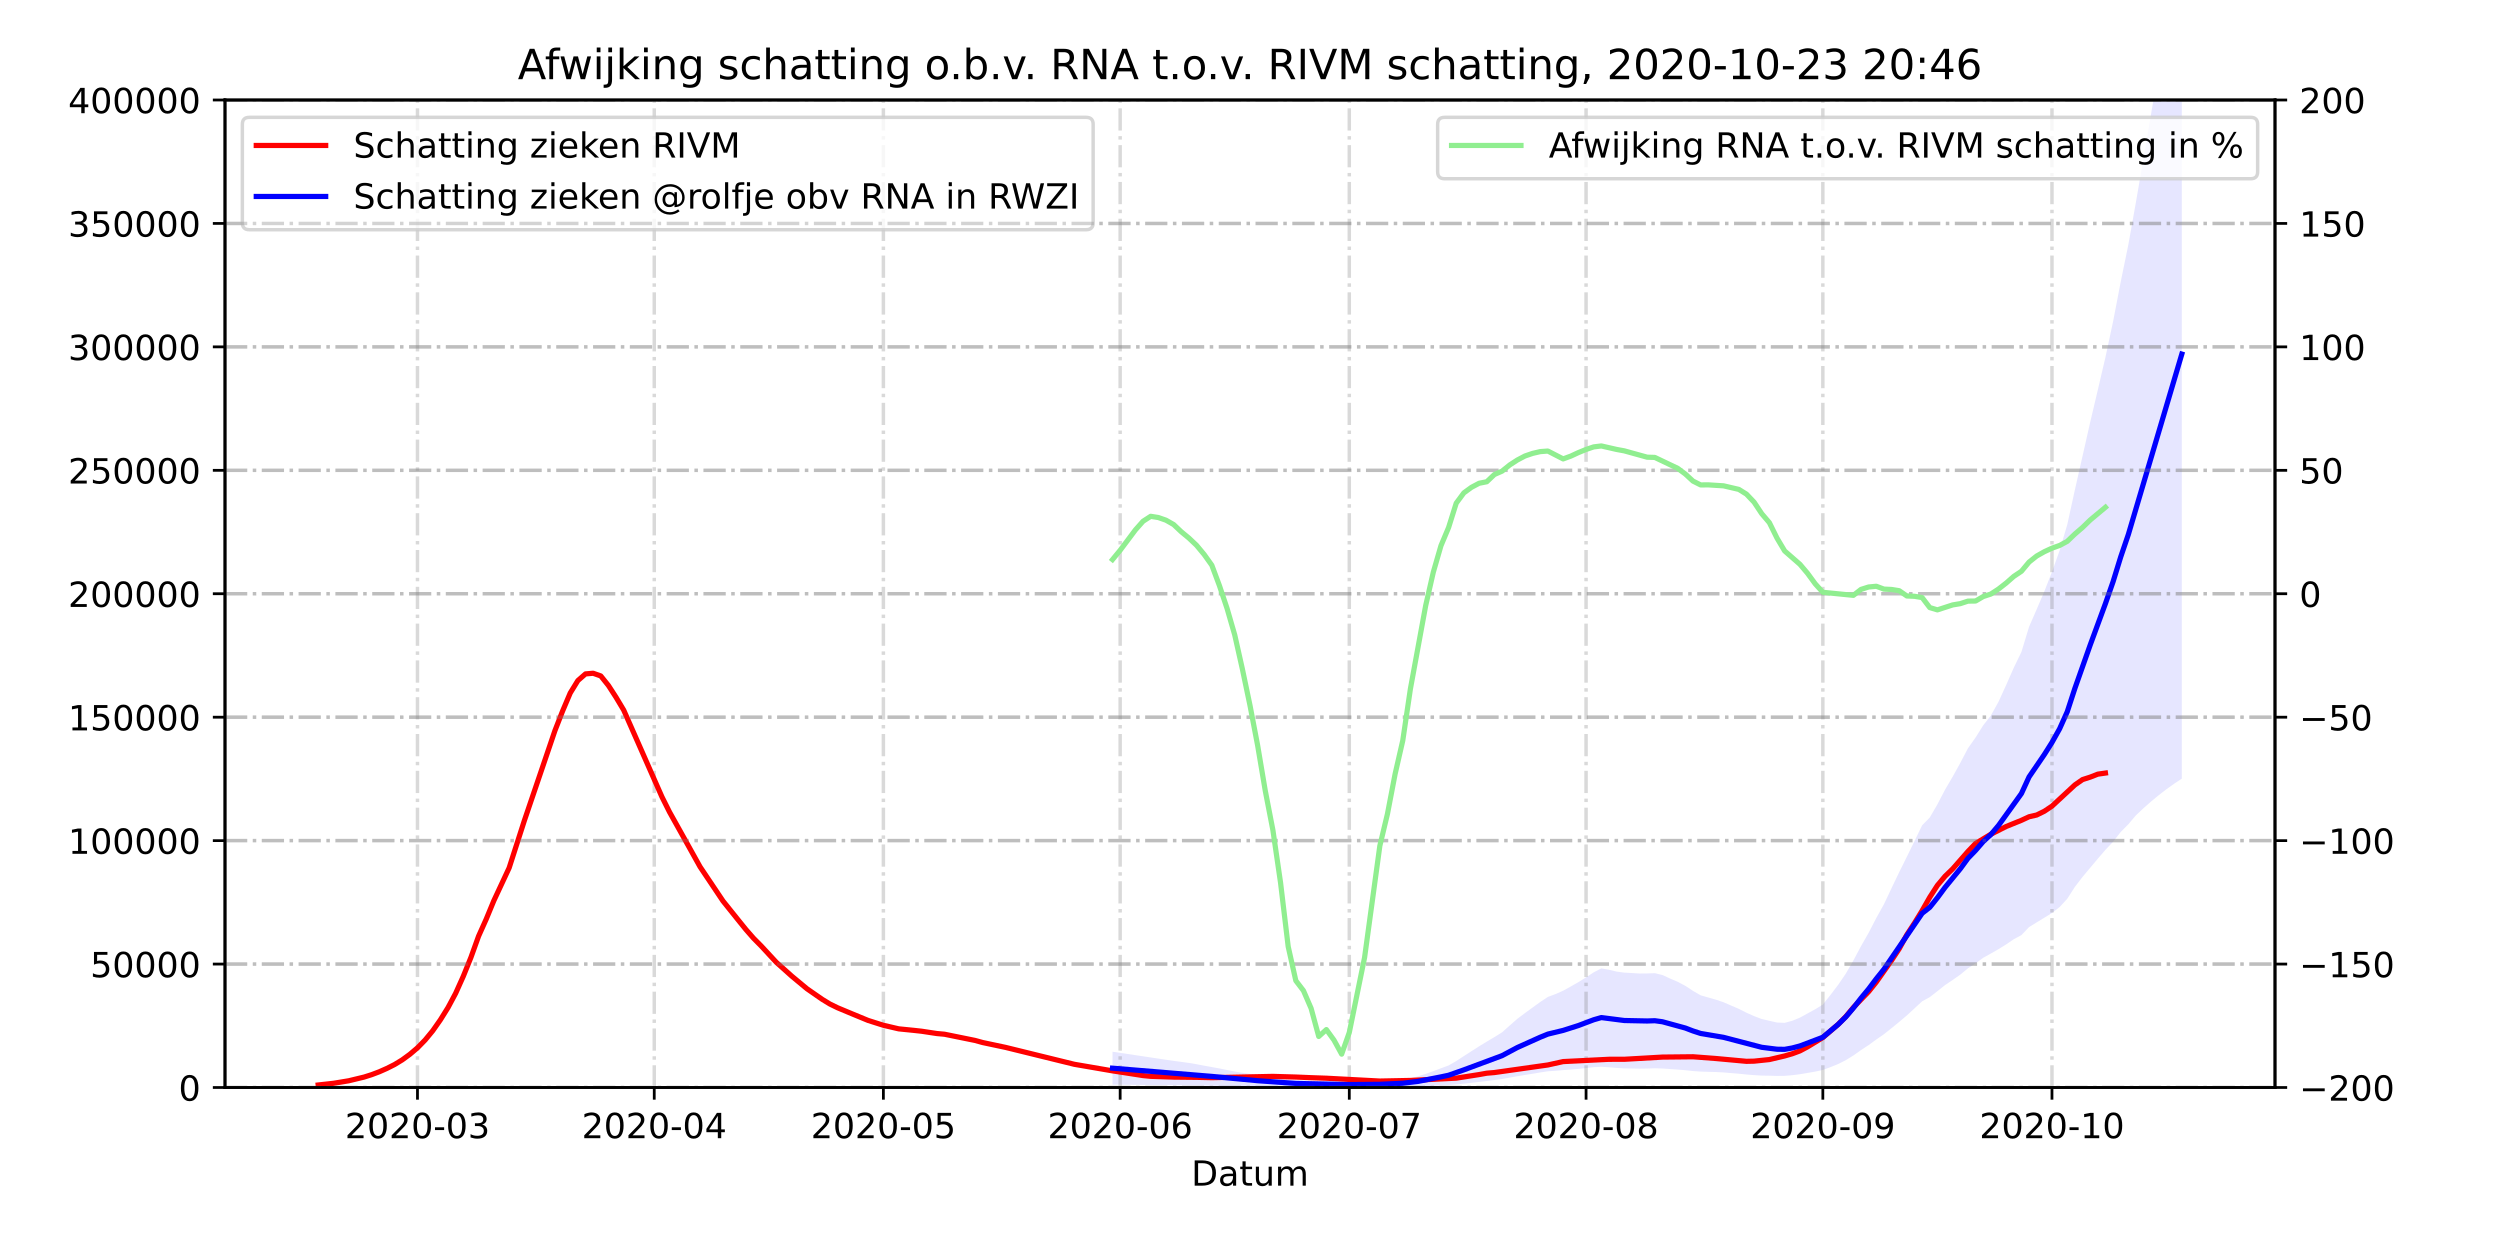 <?xml version="1.0" encoding="utf-8" standalone="no"?>
<!DOCTYPE svg PUBLIC "-//W3C//DTD SVG 1.1//EN"
  "http://www.w3.org/Graphics/SVG/1.1/DTD/svg11.dtd">
<!-- Created with matplotlib (https://matplotlib.org/) -->
<svg height="360pt" version="1.1" viewBox="0 0 720 360" width="720pt" xmlns="http://www.w3.org/2000/svg" xmlns:xlink="http://www.w3.org/1999/xlink">
 <defs>
  <style type="text/css">*{stroke-linecap:butt;stroke-linejoin:round;}</style>
 </defs>
 <g id="figure_1">
  <g id="patch_1">
   <path d="M 0 360 
L 720 360 
L 720 0 
L 0 0 
z
" style="fill:#ffffff;"/>
  </g>
  <g id="axes_1">
   <g id="patch_2">
    <path d="M 64.8 313.2 
L 655.2 313.2 
L 655.2 28.8 
L 64.8 28.8 
z
" style="fill:#ffffff;"/>
   </g>
   <g id="PolyCollection_1">
    <path clip-path="url(#p51f54e4770)" d="M 320.405 312.379 
L 320.405 312.379 
L 322.605 312.399 
L 324.805 312.42 
L 327.004 312.441 
L 329.204 312.462 
L 331.404 312.483 
L 333.604 312.505 
L 335.803 312.525 
L 338.003 312.548 
L 340.203 312.569 
L 342.402 312.59 
L 344.602 312.622 
L 346.802 312.658 
L 349.001 312.693 
L 351.201 312.728 
L 353.401 312.767 
L 355.601 312.802 
L 357.8 312.835 
L 360 312.865 
L 362.2 312.894 
L 364.399 312.922 
L 366.599 312.947 
L 368.799 312.977 
L 370.999 313.006 
L 373.198 313.026 
L 375.398 313.037 
L 377.598 313.044 
L 379.797 313.051 
L 381.997 313.055 
L 384.197 313.064 
L 386.396 313.072 
L 388.596 313.074 
L 390.796 313.076 
L 392.996 313.076 
L 395.195 313.07 
L 397.395 313.059 
L 399.595 313.044 
L 401.794 313.023 
L 403.994 312.997 
L 406.194 312.954 
L 408.393 312.898 
L 410.593 312.819 
L 412.793 312.722 
L 414.993 312.614 
L 417.192 312.497 
L 419.392 312.31 
L 421.592 312.093 
L 423.791 311.85 
L 425.991 311.589 
L 428.191 311.329 
L 430.39 311.053 
L 432.59 310.753 
L 434.79 310.351 
L 436.99 309.956 
L 439.189 309.594 
L 441.389 309.242 
L 443.589 308.864 
L 445.788 308.531 
L 447.988 308.38 
L 450.188 308.192 
L 452.387 308.034 
L 454.587 307.851 
L 456.787 307.596 
L 458.987 307.35 
L 461.186 307.227 
L 463.386 307.38 
L 465.586 307.559 
L 467.785 307.696 
L 469.985 307.729 
L 472.185 307.772 
L 474.385 307.736 
L 476.584 307.663 
L 478.784 307.727 
L 480.984 307.885 
L 483.183 308.032 
L 485.383 308.222 
L 487.583 308.461 
L 489.782 308.617 
L 491.982 308.686 
L 494.182 308.743 
L 496.382 308.858 
L 498.581 309.055 
L 500.781 309.231 
L 502.981 309.457 
L 505.18 309.633 
L 507.38 309.767 
L 509.58 309.805 
L 511.779 309.865 
L 513.979 309.843 
L 516.179 309.654 
L 518.379 309.381 
L 520.578 309.004 
L 522.778 308.62 
L 524.978 308.153 
L 527.177 307.336 
L 529.377 306.445 
L 531.577 305.336 
L 533.776 303.977 
L 535.976 302.423 
L 538.176 300.975 
L 540.376 299.374 
L 542.575 297.853 
L 544.775 296.102 
L 546.975 294.3 
L 549.174 292.445 
L 551.374 290.414 
L 553.574 288.376 
L 555.773 287.18 
L 557.973 285.457 
L 560.173 283.703 
L 562.373 282.229 
L 564.572 280.686 
L 566.772 278.871 
L 568.972 277.435 
L 571.171 275.835 
L 573.371 274.613 
L 575.571 273.351 
L 577.77 271.988 
L 579.97 270.488 
L 582.17 269.309 
L 584.37 266.996 
L 586.569 265.637 
L 588.769 264.299 
L 590.969 262.931 
L 593.168 261.229 
L 595.368 258.847 
L 597.568 255.418 
L 599.768 252.556 
L 601.967 249.929 
L 604.167 247.306 
L 606.367 244.752 
L 608.566 242.431 
L 610.766 239.611 
L 612.966 237.387 
L 615.165 234.786 
L 617.365 232.727 
L 619.565 230.789 
L 621.765 228.972 
L 623.964 227.278 
L 626.164 225.704 
L 628.364 224.252 
L 628.364 224.252 
L 628.364 -20.288 
L 626.164 -6.914 
L 623.964 6.339 
L 621.765 19.47 
L 619.565 32.479 
L 617.365 45.367 
L 615.165 58.134 
L 612.966 70.454 
L 610.766 81.176 
L 608.566 92.609 
L 606.367 102.888 
L 604.167 112.314 
L 601.967 121.636 
L 599.768 131.375 
L 597.568 141.067 
L 595.368 151.112 
L 593.168 158.549 
L 590.969 164.712 
L 588.769 170.319 
L 586.569 175.474 
L 584.37 180.516 
L 582.17 187.769 
L 579.97 192.299 
L 577.77 197.294 
L 575.571 202.115 
L 573.371 206.071 
L 571.171 208.894 
L 568.972 212.394 
L 566.772 215.504 
L 564.572 219.713 
L 562.373 223.686 
L 560.173 227.431 
L 557.973 231.656 
L 555.773 235.447 
L 553.574 237.69 
L 551.374 242.24 
L 549.174 246.745 
L 546.975 251.172 
L 544.775 255.766 
L 542.575 260.42 
L 540.376 264.382 
L 538.176 268.633 
L 535.976 272.487 
L 533.776 276.62 
L 531.577 280.428 
L 529.377 283.65 
L 527.177 286.543 
L 524.978 289.309 
L 522.778 290.669 
L 520.578 291.867 
L 518.379 293.081 
L 516.179 293.978 
L 513.979 294.582 
L 511.779 294.489 
L 509.58 293.989 
L 507.38 293.48 
L 505.18 292.644 
L 502.981 291.664 
L 500.781 290.551 
L 498.581 289.606 
L 496.382 288.651 
L 494.182 287.904 
L 491.982 287.279 
L 489.782 286.65 
L 487.583 285.375 
L 485.383 283.927 
L 483.183 282.758 
L 480.984 281.818 
L 478.784 280.806 
L 476.584 280.272 
L 474.385 280.352 
L 472.185 280.373 
L 469.985 280.233 
L 467.785 280.115 
L 465.586 279.816 
L 463.386 279.299 
L 461.186 278.892 
L 458.987 280.036 
L 456.787 281.48 
L 454.587 282.855 
L 452.387 284.107 
L 450.188 285.32 
L 447.988 286.294 
L 445.788 287.112 
L 443.589 288.574 
L 441.389 290.164 
L 439.189 291.769 
L 436.99 293.42 
L 434.79 295.352 
L 432.59 297.311 
L 430.39 298.683 
L 428.191 299.99 
L 425.991 301.331 
L 423.791 302.734 
L 421.592 304.149 
L 419.392 305.587 
L 417.192 306.849 
L 414.993 307.666 
L 412.793 308.491 
L 410.593 309.27 
L 408.393 309.986 
L 406.194 310.514 
L 403.994 310.947 
L 401.794 311.185 
L 399.595 311.365 
L 397.395 311.506 
L 395.195 311.596 
L 392.996 311.654 
L 390.796 311.646 
L 388.596 311.639 
L 386.396 311.613 
L 384.197 311.514 
L 381.997 311.413 
L 379.797 311.353 
L 377.598 311.247 
L 375.398 311.142 
L 373.198 311.03 
L 370.999 310.822 
L 368.799 310.512 
L 366.599 310.185 
L 364.399 309.892 
L 362.2 309.588 
L 360 309.284 
L 357.8 308.964 
L 355.601 308.592 
L 353.401 308.165 
L 351.201 307.711 
L 349.001 307.312 
L 346.802 306.914 
L 344.602 306.494 
L 342.402 306.125 
L 340.203 305.82 
L 338.003 305.525 
L 335.803 305.206 
L 333.604 304.874 
L 331.404 304.545 
L 329.204 304.216 
L 327.004 303.886 
L 324.805 303.556 
L 322.605 303.226 
L 320.405 302.895 
z
" style="fill:#0000ff;fill-opacity:0.1;"/>
   </g>
   <g id="matplotlib.axis_1">
    <g id="xtick_1">
     <g id="line2d_1">
      <path clip-path="url(#p51f54e4770)" d="M 120.232 313.2 
L 120.232 28.8 
" style="fill:none;stroke:#808080;stroke-dasharray:6.4,1.6,1,1.6;stroke-dashoffset:0;stroke-opacity:0.3;"/>
     </g>
     <g id="line2d_2">
      <defs>
       <path d="M 0 0 
L 0 3.5 
" id="m6a31a6c4e8" style="stroke:#000000;stroke-width:0.8;"/>
      </defs>
      <g>
       <use style="stroke:#000000;stroke-width:0.8;" x="120.232" xlink:href="#m6a31a6c4e8" y="313.2"/>
      </g>
     </g>
     <g id="text_1">
      <!-- 2020-03 -->
      <g transform="translate(99.341 327.798)scale(0.1 -0.1)">
       <defs>
        <path d="M 19.188 8.297 
L 53.609 8.297 
L 53.609 0 
L 7.328 0 
L 7.328 8.297 
Q 12.938 14.109 22.625 23.891 
Q 32.328 33.688 34.812 36.531 
Q 39.547 41.844 41.422 45.531 
Q 43.312 49.219 43.312 52.781 
Q 43.312 58.594 39.234 62.25 
Q 35.156 65.922 28.609 65.922 
Q 23.969 65.922 18.812 64.312 
Q 13.672 62.703 7.812 59.422 
L 7.812 69.391 
Q 13.766 71.781 18.938 73 
Q 24.125 74.219 28.422 74.219 
Q 39.75 74.219 46.484 68.547 
Q 53.219 62.891 53.219 53.422 
Q 53.219 48.922 51.531 44.891 
Q 49.859 40.875 45.406 35.406 
Q 44.188 33.984 37.641 27.219 
Q 31.109 20.453 19.188 8.297 
z
" id="DejaVuSans-50"/>
        <path d="M 31.781 66.406 
Q 24.172 66.406 20.328 58.906 
Q 16.5 51.422 16.5 36.375 
Q 16.5 21.391 20.328 13.891 
Q 24.172 6.391 31.781 6.391 
Q 39.453 6.391 43.281 13.891 
Q 47.125 21.391 47.125 36.375 
Q 47.125 51.422 43.281 58.906 
Q 39.453 66.406 31.781 66.406 
z
M 31.781 74.219 
Q 44.047 74.219 50.516 64.516 
Q 56.984 54.828 56.984 36.375 
Q 56.984 17.969 50.516 8.266 
Q 44.047 -1.422 31.781 -1.422 
Q 19.531 -1.422 13.062 8.266 
Q 6.594 17.969 6.594 36.375 
Q 6.594 54.828 13.062 64.516 
Q 19.531 74.219 31.781 74.219 
z
" id="DejaVuSans-48"/>
        <path d="M 4.891 31.391 
L 31.203 31.391 
L 31.203 23.391 
L 4.891 23.391 
z
" id="DejaVuSans-45"/>
        <path d="M 40.578 39.312 
Q 47.656 37.797 51.625 33 
Q 55.609 28.219 55.609 21.188 
Q 55.609 10.406 48.188 4.484 
Q 40.766 -1.422 27.094 -1.422 
Q 22.516 -1.422 17.656 -0.516 
Q 12.797 0.391 7.625 2.203 
L 7.625 11.719 
Q 11.719 9.328 16.594 8.109 
Q 21.484 6.891 26.812 6.891 
Q 36.078 6.891 40.938 10.547 
Q 45.797 14.203 45.797 21.188 
Q 45.797 27.641 41.281 31.266 
Q 36.766 34.906 28.719 34.906 
L 20.219 34.906 
L 20.219 43.016 
L 29.109 43.016 
Q 36.375 43.016 40.234 45.922 
Q 44.094 48.828 44.094 54.297 
Q 44.094 59.906 40.109 62.906 
Q 36.141 65.922 28.719 65.922 
Q 24.656 65.922 20.016 65.031 
Q 15.375 64.156 9.812 62.312 
L 9.812 71.094 
Q 15.438 72.656 20.344 73.438 
Q 25.25 74.219 29.594 74.219 
Q 40.828 74.219 47.359 69.109 
Q 53.906 64.016 53.906 55.328 
Q 53.906 49.266 50.438 45.094 
Q 46.969 40.922 40.578 39.312 
z
" id="DejaVuSans-51"/>
       </defs>
       <use xlink:href="#DejaVuSans-50"/>
       <use x="63.623" xlink:href="#DejaVuSans-48"/>
       <use x="127.246" xlink:href="#DejaVuSans-50"/>
       <use x="190.869" xlink:href="#DejaVuSans-48"/>
       <use x="254.492" xlink:href="#DejaVuSans-45"/>
       <use x="290.576" xlink:href="#DejaVuSans-48"/>
       <use x="354.199" xlink:href="#DejaVuSans-51"/>
      </g>
     </g>
    </g>
    <g id="xtick_2">
     <g id="line2d_3">
      <path clip-path="url(#p51f54e4770)" d="M 188.423 313.2 
L 188.423 28.8 
" style="fill:none;stroke:#808080;stroke-dasharray:6.4,1.6,1,1.6;stroke-dashoffset:0;stroke-opacity:0.3;"/>
     </g>
     <g id="line2d_4">
      <g>
       <use style="stroke:#000000;stroke-width:0.8;" x="188.423" xlink:href="#m6a31a6c4e8" y="313.2"/>
      </g>
     </g>
     <g id="text_2">
      <!-- 2020-04 -->
      <g transform="translate(167.532 327.798)scale(0.1 -0.1)">
       <defs>
        <path d="M 37.797 64.312 
L 12.891 25.391 
L 37.797 25.391 
z
M 35.203 72.906 
L 47.609 72.906 
L 47.609 25.391 
L 58.016 25.391 
L 58.016 17.188 
L 47.609 17.188 
L 47.609 0 
L 37.797 0 
L 37.797 17.188 
L 4.891 17.188 
L 4.891 26.703 
z
" id="DejaVuSans-52"/>
       </defs>
       <use xlink:href="#DejaVuSans-50"/>
       <use x="63.623" xlink:href="#DejaVuSans-48"/>
       <use x="127.246" xlink:href="#DejaVuSans-50"/>
       <use x="190.869" xlink:href="#DejaVuSans-48"/>
       <use x="254.492" xlink:href="#DejaVuSans-45"/>
       <use x="290.576" xlink:href="#DejaVuSans-48"/>
       <use x="354.199" xlink:href="#DejaVuSans-52"/>
      </g>
     </g>
    </g>
    <g id="xtick_3">
     <g id="line2d_5">
      <path clip-path="url(#p51f54e4770)" d="M 254.414 313.2 
L 254.414 28.8 
" style="fill:none;stroke:#808080;stroke-dasharray:6.4,1.6,1,1.6;stroke-dashoffset:0;stroke-opacity:0.3;"/>
     </g>
     <g id="line2d_6">
      <g>
       <use style="stroke:#000000;stroke-width:0.8;" x="254.414" xlink:href="#m6a31a6c4e8" y="313.2"/>
      </g>
     </g>
     <g id="text_3">
      <!-- 2020-05 -->
      <g transform="translate(233.523 327.798)scale(0.1 -0.1)">
       <defs>
        <path d="M 10.797 72.906 
L 49.516 72.906 
L 49.516 64.594 
L 19.828 64.594 
L 19.828 46.734 
Q 21.969 47.469 24.109 47.828 
Q 26.266 48.188 28.422 48.188 
Q 40.625 48.188 47.75 41.5 
Q 54.891 34.812 54.891 23.391 
Q 54.891 11.625 47.562 5.094 
Q 40.234 -1.422 26.906 -1.422 
Q 22.312 -1.422 17.547 -0.641 
Q 12.797 0.141 7.719 1.703 
L 7.719 11.625 
Q 12.109 9.234 16.797 8.062 
Q 21.484 6.891 26.703 6.891 
Q 35.156 6.891 40.078 11.328 
Q 45.016 15.766 45.016 23.391 
Q 45.016 31 40.078 35.438 
Q 35.156 39.891 26.703 39.891 
Q 22.75 39.891 18.812 39.016 
Q 14.891 38.141 10.797 36.281 
z
" id="DejaVuSans-53"/>
       </defs>
       <use xlink:href="#DejaVuSans-50"/>
       <use x="63.623" xlink:href="#DejaVuSans-48"/>
       <use x="127.246" xlink:href="#DejaVuSans-50"/>
       <use x="190.869" xlink:href="#DejaVuSans-48"/>
       <use x="254.492" xlink:href="#DejaVuSans-45"/>
       <use x="290.576" xlink:href="#DejaVuSans-48"/>
       <use x="354.199" xlink:href="#DejaVuSans-53"/>
      </g>
     </g>
    </g>
    <g id="xtick_4">
     <g id="line2d_7">
      <path clip-path="url(#p51f54e4770)" d="M 322.605 313.2 
L 322.605 28.8 
" style="fill:none;stroke:#808080;stroke-dasharray:6.4,1.6,1,1.6;stroke-dashoffset:0;stroke-opacity:0.3;"/>
     </g>
     <g id="line2d_8">
      <g>
       <use style="stroke:#000000;stroke-width:0.8;" x="322.605" xlink:href="#m6a31a6c4e8" y="313.2"/>
      </g>
     </g>
     <g id="text_4">
      <!-- 2020-06 -->
      <g transform="translate(301.714 327.798)scale(0.1 -0.1)">
       <defs>
        <path d="M 33.016 40.375 
Q 26.375 40.375 22.484 35.828 
Q 18.609 31.297 18.609 23.391 
Q 18.609 15.531 22.484 10.953 
Q 26.375 6.391 33.016 6.391 
Q 39.656 6.391 43.531 10.953 
Q 47.406 15.531 47.406 23.391 
Q 47.406 31.297 43.531 35.828 
Q 39.656 40.375 33.016 40.375 
z
M 52.594 71.297 
L 52.594 62.312 
Q 48.875 64.062 45.094 64.984 
Q 41.312 65.922 37.594 65.922 
Q 27.828 65.922 22.672 59.328 
Q 17.531 52.734 16.797 39.406 
Q 19.672 43.656 24.016 45.922 
Q 28.375 48.188 33.594 48.188 
Q 44.578 48.188 50.953 41.516 
Q 57.328 34.859 57.328 23.391 
Q 57.328 12.156 50.688 5.359 
Q 44.047 -1.422 33.016 -1.422 
Q 20.359 -1.422 13.672 8.266 
Q 6.984 17.969 6.984 36.375 
Q 6.984 53.656 15.188 63.938 
Q 23.391 74.219 37.203 74.219 
Q 40.922 74.219 44.703 73.484 
Q 48.484 72.75 52.594 71.297 
z
" id="DejaVuSans-54"/>
       </defs>
       <use xlink:href="#DejaVuSans-50"/>
       <use x="63.623" xlink:href="#DejaVuSans-48"/>
       <use x="127.246" xlink:href="#DejaVuSans-50"/>
       <use x="190.869" xlink:href="#DejaVuSans-48"/>
       <use x="254.492" xlink:href="#DejaVuSans-45"/>
       <use x="290.576" xlink:href="#DejaVuSans-48"/>
       <use x="354.199" xlink:href="#DejaVuSans-54"/>
      </g>
     </g>
    </g>
    <g id="xtick_5">
     <g id="line2d_9">
      <path clip-path="url(#p51f54e4770)" d="M 388.596 313.2 
L 388.596 28.8 
" style="fill:none;stroke:#808080;stroke-dasharray:6.4,1.6,1,1.6;stroke-dashoffset:0;stroke-opacity:0.3;"/>
     </g>
     <g id="line2d_10">
      <g>
       <use style="stroke:#000000;stroke-width:0.8;" x="388.596" xlink:href="#m6a31a6c4e8" y="313.2"/>
      </g>
     </g>
     <g id="text_5">
      <!-- 2020-07 -->
      <g transform="translate(367.705 327.798)scale(0.1 -0.1)">
       <defs>
        <path d="M 8.203 72.906 
L 55.078 72.906 
L 55.078 68.703 
L 28.609 0 
L 18.312 0 
L 43.219 64.594 
L 8.203 64.594 
z
" id="DejaVuSans-55"/>
       </defs>
       <use xlink:href="#DejaVuSans-50"/>
       <use x="63.623" xlink:href="#DejaVuSans-48"/>
       <use x="127.246" xlink:href="#DejaVuSans-50"/>
       <use x="190.869" xlink:href="#DejaVuSans-48"/>
       <use x="254.492" xlink:href="#DejaVuSans-45"/>
       <use x="290.576" xlink:href="#DejaVuSans-48"/>
       <use x="354.199" xlink:href="#DejaVuSans-55"/>
      </g>
     </g>
    </g>
    <g id="xtick_6">
     <g id="line2d_11">
      <path clip-path="url(#p51f54e4770)" d="M 456.787 313.2 
L 456.787 28.8 
" style="fill:none;stroke:#808080;stroke-dasharray:6.4,1.6,1,1.6;stroke-dashoffset:0;stroke-opacity:0.3;"/>
     </g>
     <g id="line2d_12">
      <g>
       <use style="stroke:#000000;stroke-width:0.8;" x="456.787" xlink:href="#m6a31a6c4e8" y="313.2"/>
      </g>
     </g>
     <g id="text_6">
      <!-- 2020-08 -->
      <g transform="translate(435.895 327.798)scale(0.1 -0.1)">
       <defs>
        <path d="M 31.781 34.625 
Q 24.75 34.625 20.719 30.859 
Q 16.703 27.094 16.703 20.516 
Q 16.703 13.922 20.719 10.156 
Q 24.75 6.391 31.781 6.391 
Q 38.812 6.391 42.859 10.172 
Q 46.922 13.969 46.922 20.516 
Q 46.922 27.094 42.891 30.859 
Q 38.875 34.625 31.781 34.625 
z
M 21.922 38.812 
Q 15.578 40.375 12.031 44.719 
Q 8.5 49.078 8.5 55.328 
Q 8.5 64.062 14.719 69.141 
Q 20.953 74.219 31.781 74.219 
Q 42.672 74.219 48.875 69.141 
Q 55.078 64.062 55.078 55.328 
Q 55.078 49.078 51.531 44.719 
Q 48 40.375 41.703 38.812 
Q 48.828 37.156 52.797 32.312 
Q 56.781 27.484 56.781 20.516 
Q 56.781 9.906 50.312 4.234 
Q 43.844 -1.422 31.781 -1.422 
Q 19.734 -1.422 13.25 4.234 
Q 6.781 9.906 6.781 20.516 
Q 6.781 27.484 10.781 32.312 
Q 14.797 37.156 21.922 38.812 
z
M 18.312 54.391 
Q 18.312 48.734 21.844 45.562 
Q 25.391 42.391 31.781 42.391 
Q 38.141 42.391 41.719 45.562 
Q 45.312 48.734 45.312 54.391 
Q 45.312 60.062 41.719 63.234 
Q 38.141 66.406 31.781 66.406 
Q 25.391 66.406 21.844 63.234 
Q 18.312 60.062 18.312 54.391 
z
" id="DejaVuSans-56"/>
       </defs>
       <use xlink:href="#DejaVuSans-50"/>
       <use x="63.623" xlink:href="#DejaVuSans-48"/>
       <use x="127.246" xlink:href="#DejaVuSans-50"/>
       <use x="190.869" xlink:href="#DejaVuSans-48"/>
       <use x="254.492" xlink:href="#DejaVuSans-45"/>
       <use x="290.576" xlink:href="#DejaVuSans-48"/>
       <use x="354.199" xlink:href="#DejaVuSans-56"/>
      </g>
     </g>
    </g>
    <g id="xtick_7">
     <g id="line2d_13">
      <path clip-path="url(#p51f54e4770)" d="M 524.978 313.2 
L 524.978 28.8 
" style="fill:none;stroke:#808080;stroke-dasharray:6.4,1.6,1,1.6;stroke-dashoffset:0;stroke-opacity:0.3;"/>
     </g>
     <g id="line2d_14">
      <g>
       <use style="stroke:#000000;stroke-width:0.8;" x="524.978" xlink:href="#m6a31a6c4e8" y="313.2"/>
      </g>
     </g>
     <g id="text_7">
      <!-- 2020-09 -->
      <g transform="translate(504.086 327.798)scale(0.1 -0.1)">
       <defs>
        <path d="M 10.984 1.516 
L 10.984 10.5 
Q 14.703 8.734 18.5 7.812 
Q 22.312 6.891 25.984 6.891 
Q 35.75 6.891 40.891 13.453 
Q 46.047 20.016 46.781 33.406 
Q 43.953 29.203 39.594 26.953 
Q 35.25 24.703 29.984 24.703 
Q 19.047 24.703 12.672 31.312 
Q 6.297 37.938 6.297 49.422 
Q 6.297 60.641 12.938 67.422 
Q 19.578 74.219 30.609 74.219 
Q 43.266 74.219 49.922 64.516 
Q 56.594 54.828 56.594 36.375 
Q 56.594 19.141 48.406 8.859 
Q 40.234 -1.422 26.422 -1.422 
Q 22.703 -1.422 18.891 -0.688 
Q 15.094 0.047 10.984 1.516 
z
M 30.609 32.422 
Q 37.25 32.422 41.125 36.953 
Q 45.016 41.5 45.016 49.422 
Q 45.016 57.281 41.125 61.844 
Q 37.25 66.406 30.609 66.406 
Q 23.969 66.406 20.094 61.844 
Q 16.219 57.281 16.219 49.422 
Q 16.219 41.5 20.094 36.953 
Q 23.969 32.422 30.609 32.422 
z
" id="DejaVuSans-57"/>
       </defs>
       <use xlink:href="#DejaVuSans-50"/>
       <use x="63.623" xlink:href="#DejaVuSans-48"/>
       <use x="127.246" xlink:href="#DejaVuSans-50"/>
       <use x="190.869" xlink:href="#DejaVuSans-48"/>
       <use x="254.492" xlink:href="#DejaVuSans-45"/>
       <use x="290.576" xlink:href="#DejaVuSans-48"/>
       <use x="354.199" xlink:href="#DejaVuSans-57"/>
      </g>
     </g>
    </g>
    <g id="xtick_8">
     <g id="line2d_15">
      <path clip-path="url(#p51f54e4770)" d="M 590.969 313.2 
L 590.969 28.8 
" style="fill:none;stroke:#808080;stroke-dasharray:6.4,1.6,1,1.6;stroke-dashoffset:0;stroke-opacity:0.3;"/>
     </g>
     <g id="line2d_16">
      <g>
       <use style="stroke:#000000;stroke-width:0.8;" x="590.969" xlink:href="#m6a31a6c4e8" y="313.2"/>
      </g>
     </g>
     <g id="text_8">
      <!-- 2020-10 -->
      <g transform="translate(570.077 327.798)scale(0.1 -0.1)">
       <defs>
        <path d="M 12.406 8.297 
L 28.516 8.297 
L 28.516 63.922 
L 10.984 60.406 
L 10.984 69.391 
L 28.422 72.906 
L 38.281 72.906 
L 38.281 8.297 
L 54.391 8.297 
L 54.391 0 
L 12.406 0 
z
" id="DejaVuSans-49"/>
       </defs>
       <use xlink:href="#DejaVuSans-50"/>
       <use x="63.623" xlink:href="#DejaVuSans-48"/>
       <use x="127.246" xlink:href="#DejaVuSans-50"/>
       <use x="190.869" xlink:href="#DejaVuSans-48"/>
       <use x="254.492" xlink:href="#DejaVuSans-45"/>
       <use x="290.576" xlink:href="#DejaVuSans-49"/>
       <use x="354.199" xlink:href="#DejaVuSans-48"/>
      </g>
     </g>
    </g>
    <g id="text_9">
     <!-- Datum -->
     <g transform="translate(343.087 341.477)scale(0.1 -0.1)">
      <defs>
       <path d="M 19.672 64.797 
L 19.672 8.109 
L 31.594 8.109 
Q 46.688 8.109 53.688 14.938 
Q 60.688 21.781 60.688 36.531 
Q 60.688 51.172 53.688 57.984 
Q 46.688 64.797 31.594 64.797 
z
M 9.812 72.906 
L 30.078 72.906 
Q 51.266 72.906 61.172 64.094 
Q 71.094 55.281 71.094 36.531 
Q 71.094 17.672 61.125 8.828 
Q 51.172 0 30.078 0 
L 9.812 0 
z
" id="DejaVuSans-68"/>
       <path d="M 34.281 27.484 
Q 23.391 27.484 19.188 25 
Q 14.984 22.516 14.984 16.5 
Q 14.984 11.719 18.141 8.906 
Q 21.297 6.109 26.703 6.109 
Q 34.188 6.109 38.703 11.406 
Q 43.219 16.703 43.219 25.484 
L 43.219 27.484 
z
M 52.203 31.203 
L 52.203 0 
L 43.219 0 
L 43.219 8.297 
Q 40.141 3.328 35.547 0.953 
Q 30.953 -1.422 24.312 -1.422 
Q 15.922 -1.422 10.953 3.297 
Q 6 8.016 6 15.922 
Q 6 25.141 12.172 29.828 
Q 18.359 34.516 30.609 34.516 
L 43.219 34.516 
L 43.219 35.406 
Q 43.219 41.609 39.141 45 
Q 35.062 48.391 27.688 48.391 
Q 23 48.391 18.547 47.266 
Q 14.109 46.141 10.016 43.891 
L 10.016 52.203 
Q 14.938 54.109 19.578 55.047 
Q 24.219 56 28.609 56 
Q 40.484 56 46.344 49.844 
Q 52.203 43.703 52.203 31.203 
z
" id="DejaVuSans-97"/>
       <path d="M 18.312 70.219 
L 18.312 54.688 
L 36.812 54.688 
L 36.812 47.703 
L 18.312 47.703 
L 18.312 18.016 
Q 18.312 11.328 20.141 9.422 
Q 21.969 7.516 27.594 7.516 
L 36.812 7.516 
L 36.812 0 
L 27.594 0 
Q 17.188 0 13.234 3.875 
Q 9.281 7.766 9.281 18.016 
L 9.281 47.703 
L 2.688 47.703 
L 2.688 54.688 
L 9.281 54.688 
L 9.281 70.219 
z
" id="DejaVuSans-116"/>
       <path d="M 8.5 21.578 
L 8.5 54.688 
L 17.484 54.688 
L 17.484 21.922 
Q 17.484 14.156 20.5 10.266 
Q 23.531 6.391 29.594 6.391 
Q 36.859 6.391 41.078 11.031 
Q 45.312 15.672 45.312 23.688 
L 45.312 54.688 
L 54.297 54.688 
L 54.297 0 
L 45.312 0 
L 45.312 8.406 
Q 42.047 3.422 37.719 1 
Q 33.406 -1.422 27.688 -1.422 
Q 18.266 -1.422 13.375 4.438 
Q 8.5 10.297 8.5 21.578 
z
M 31.109 56 
z
" id="DejaVuSans-117"/>
       <path d="M 52 44.188 
Q 55.375 50.25 60.062 53.125 
Q 64.75 56 71.094 56 
Q 79.641 56 84.281 50.016 
Q 88.922 44.047 88.922 33.016 
L 88.922 0 
L 79.891 0 
L 79.891 32.719 
Q 79.891 40.578 77.094 44.375 
Q 74.312 48.188 68.609 48.188 
Q 61.625 48.188 57.562 43.547 
Q 53.516 38.922 53.516 30.906 
L 53.516 0 
L 44.484 0 
L 44.484 32.719 
Q 44.484 40.625 41.703 44.406 
Q 38.922 48.188 33.109 48.188 
Q 26.219 48.188 22.156 43.531 
Q 18.109 38.875 18.109 30.906 
L 18.109 0 
L 9.078 0 
L 9.078 54.688 
L 18.109 54.688 
L 18.109 46.188 
Q 21.188 51.219 25.484 53.609 
Q 29.781 56 35.688 56 
Q 41.656 56 45.828 52.969 
Q 50 49.953 52 44.188 
z
" id="DejaVuSans-109"/>
      </defs>
      <use xlink:href="#DejaVuSans-68"/>
      <use x="77.002" xlink:href="#DejaVuSans-97"/>
      <use x="138.281" xlink:href="#DejaVuSans-116"/>
      <use x="177.49" xlink:href="#DejaVuSans-117"/>
      <use x="240.869" xlink:href="#DejaVuSans-109"/>
     </g>
    </g>
   </g>
   <g id="matplotlib.axis_2">
    <g id="ytick_1">
     <g id="line2d_17">
      <path clip-path="url(#p51f54e4770)" d="M 64.8 313.2 
L 655.2 313.2 
" style="fill:none;stroke:#808080;stroke-dasharray:6.4,1.6,1,1.6;stroke-dashoffset:0;stroke-opacity:0.3;"/>
     </g>
     <g id="line2d_18">
      <defs>
       <path d="M 0 0 
L -3.5 0 
" id="me7a1072fb7" style="stroke:#000000;stroke-width:0.8;"/>
      </defs>
      <g>
       <use style="stroke:#000000;stroke-width:0.8;" x="64.8" xlink:href="#me7a1072fb7" y="313.2"/>
      </g>
     </g>
     <g id="text_10">
      <!-- 0 -->
      <g transform="translate(51.438 316.999)scale(0.1 -0.1)">
       <use xlink:href="#DejaVuSans-48"/>
      </g>
     </g>
    </g>
    <g id="ytick_2">
     <g id="line2d_19">
      <path clip-path="url(#p51f54e4770)" d="M 64.8 277.65 
L 655.2 277.65 
" style="fill:none;stroke:#808080;stroke-dasharray:6.4,1.6,1,1.6;stroke-dashoffset:0;stroke-opacity:0.3;"/>
     </g>
     <g id="line2d_20">
      <g>
       <use style="stroke:#000000;stroke-width:0.8;" x="64.8" xlink:href="#me7a1072fb7" y="277.65"/>
      </g>
     </g>
     <g id="text_11">
      <!-- 50000 -->
      <g transform="translate(25.988 281.449)scale(0.1 -0.1)">
       <use xlink:href="#DejaVuSans-53"/>
       <use x="63.623" xlink:href="#DejaVuSans-48"/>
       <use x="127.246" xlink:href="#DejaVuSans-48"/>
       <use x="190.869" xlink:href="#DejaVuSans-48"/>
       <use x="254.492" xlink:href="#DejaVuSans-48"/>
      </g>
     </g>
    </g>
    <g id="ytick_3">
     <g id="line2d_21">
      <path clip-path="url(#p51f54e4770)" d="M 64.8 242.1 
L 655.2 242.1 
" style="fill:none;stroke:#808080;stroke-dasharray:6.4,1.6,1,1.6;stroke-dashoffset:0;stroke-opacity:0.3;"/>
     </g>
     <g id="line2d_22">
      <g>
       <use style="stroke:#000000;stroke-width:0.8;" x="64.8" xlink:href="#me7a1072fb7" y="242.1"/>
      </g>
     </g>
     <g id="text_12">
      <!-- 100000 -->
      <g transform="translate(19.625 245.899)scale(0.1 -0.1)">
       <use xlink:href="#DejaVuSans-49"/>
       <use x="63.623" xlink:href="#DejaVuSans-48"/>
       <use x="127.246" xlink:href="#DejaVuSans-48"/>
       <use x="190.869" xlink:href="#DejaVuSans-48"/>
       <use x="254.492" xlink:href="#DejaVuSans-48"/>
       <use x="318.115" xlink:href="#DejaVuSans-48"/>
      </g>
     </g>
    </g>
    <g id="ytick_4">
     <g id="line2d_23">
      <path clip-path="url(#p51f54e4770)" d="M 64.8 206.55 
L 655.2 206.55 
" style="fill:none;stroke:#808080;stroke-dasharray:6.4,1.6,1,1.6;stroke-dashoffset:0;stroke-opacity:0.3;"/>
     </g>
     <g id="line2d_24">
      <g>
       <use style="stroke:#000000;stroke-width:0.8;" x="64.8" xlink:href="#me7a1072fb7" y="206.55"/>
      </g>
     </g>
     <g id="text_13">
      <!-- 150000 -->
      <g transform="translate(19.625 210.349)scale(0.1 -0.1)">
       <use xlink:href="#DejaVuSans-49"/>
       <use x="63.623" xlink:href="#DejaVuSans-53"/>
       <use x="127.246" xlink:href="#DejaVuSans-48"/>
       <use x="190.869" xlink:href="#DejaVuSans-48"/>
       <use x="254.492" xlink:href="#DejaVuSans-48"/>
       <use x="318.115" xlink:href="#DejaVuSans-48"/>
      </g>
     </g>
    </g>
    <g id="ytick_5">
     <g id="line2d_25">
      <path clip-path="url(#p51f54e4770)" d="M 64.8 171 
L 655.2 171 
" style="fill:none;stroke:#808080;stroke-dasharray:6.4,1.6,1,1.6;stroke-dashoffset:0;stroke-opacity:0.3;"/>
     </g>
     <g id="line2d_26">
      <g>
       <use style="stroke:#000000;stroke-width:0.8;" x="64.8" xlink:href="#me7a1072fb7" y="171"/>
      </g>
     </g>
     <g id="text_14">
      <!-- 200000 -->
      <g transform="translate(19.625 174.799)scale(0.1 -0.1)">
       <use xlink:href="#DejaVuSans-50"/>
       <use x="63.623" xlink:href="#DejaVuSans-48"/>
       <use x="127.246" xlink:href="#DejaVuSans-48"/>
       <use x="190.869" xlink:href="#DejaVuSans-48"/>
       <use x="254.492" xlink:href="#DejaVuSans-48"/>
       <use x="318.115" xlink:href="#DejaVuSans-48"/>
      </g>
     </g>
    </g>
    <g id="ytick_6">
     <g id="line2d_27">
      <path clip-path="url(#p51f54e4770)" d="M 64.8 135.45 
L 655.2 135.45 
" style="fill:none;stroke:#808080;stroke-dasharray:6.4,1.6,1,1.6;stroke-dashoffset:0;stroke-opacity:0.3;"/>
     </g>
     <g id="line2d_28">
      <g>
       <use style="stroke:#000000;stroke-width:0.8;" x="64.8" xlink:href="#me7a1072fb7" y="135.45"/>
      </g>
     </g>
     <g id="text_15">
      <!-- 250000 -->
      <g transform="translate(19.625 139.249)scale(0.1 -0.1)">
       <use xlink:href="#DejaVuSans-50"/>
       <use x="63.623" xlink:href="#DejaVuSans-53"/>
       <use x="127.246" xlink:href="#DejaVuSans-48"/>
       <use x="190.869" xlink:href="#DejaVuSans-48"/>
       <use x="254.492" xlink:href="#DejaVuSans-48"/>
       <use x="318.115" xlink:href="#DejaVuSans-48"/>
      </g>
     </g>
    </g>
    <g id="ytick_7">
     <g id="line2d_29">
      <path clip-path="url(#p51f54e4770)" d="M 64.8 99.9 
L 655.2 99.9 
" style="fill:none;stroke:#808080;stroke-dasharray:6.4,1.6,1,1.6;stroke-dashoffset:0;stroke-opacity:0.3;"/>
     </g>
     <g id="line2d_30">
      <g>
       <use style="stroke:#000000;stroke-width:0.8;" x="64.8" xlink:href="#me7a1072fb7" y="99.9"/>
      </g>
     </g>
     <g id="text_16">
      <!-- 300000 -->
      <g transform="translate(19.625 103.699)scale(0.1 -0.1)">
       <use xlink:href="#DejaVuSans-51"/>
       <use x="63.623" xlink:href="#DejaVuSans-48"/>
       <use x="127.246" xlink:href="#DejaVuSans-48"/>
       <use x="190.869" xlink:href="#DejaVuSans-48"/>
       <use x="254.492" xlink:href="#DejaVuSans-48"/>
       <use x="318.115" xlink:href="#DejaVuSans-48"/>
      </g>
     </g>
    </g>
    <g id="ytick_8">
     <g id="line2d_31">
      <path clip-path="url(#p51f54e4770)" d="M 64.8 64.35 
L 655.2 64.35 
" style="fill:none;stroke:#808080;stroke-dasharray:6.4,1.6,1,1.6;stroke-dashoffset:0;stroke-opacity:0.3;"/>
     </g>
     <g id="line2d_32">
      <g>
       <use style="stroke:#000000;stroke-width:0.8;" x="64.8" xlink:href="#me7a1072fb7" y="64.35"/>
      </g>
     </g>
     <g id="text_17">
      <!-- 350000 -->
      <g transform="translate(19.625 68.149)scale(0.1 -0.1)">
       <use xlink:href="#DejaVuSans-51"/>
       <use x="63.623" xlink:href="#DejaVuSans-53"/>
       <use x="127.246" xlink:href="#DejaVuSans-48"/>
       <use x="190.869" xlink:href="#DejaVuSans-48"/>
       <use x="254.492" xlink:href="#DejaVuSans-48"/>
       <use x="318.115" xlink:href="#DejaVuSans-48"/>
      </g>
     </g>
    </g>
    <g id="ytick_9">
     <g id="line2d_33">
      <path clip-path="url(#p51f54e4770)" d="M 64.8 28.8 
L 655.2 28.8 
" style="fill:none;stroke:#808080;stroke-dasharray:6.4,1.6,1,1.6;stroke-dashoffset:0;stroke-opacity:0.3;"/>
     </g>
     <g id="line2d_34">
      <g>
       <use style="stroke:#000000;stroke-width:0.8;" x="64.8" xlink:href="#me7a1072fb7" y="28.8"/>
      </g>
     </g>
     <g id="text_18">
      <!-- 400000 -->
      <g transform="translate(19.625 32.599)scale(0.1 -0.1)">
       <use xlink:href="#DejaVuSans-52"/>
       <use x="63.623" xlink:href="#DejaVuSans-48"/>
       <use x="127.246" xlink:href="#DejaVuSans-48"/>
       <use x="190.869" xlink:href="#DejaVuSans-48"/>
       <use x="254.492" xlink:href="#DejaVuSans-48"/>
       <use x="318.115" xlink:href="#DejaVuSans-48"/>
      </g>
     </g>
    </g>
   </g>
   <g id="line2d_35">
    <path clip-path="url(#p51f54e4770)" d="M 91.636 312.478 
L 96.036 311.991 
L 100.435 311.264 
L 104.835 310.203 
L 107.034 309.505 
L 109.234 308.672 
L 111.434 307.699 
L 113.633 306.59 
L 115.833 305.249 
L 118.033 303.644 
L 120.232 301.776 
L 122.432 299.528 
L 124.632 296.853 
L 126.832 293.707 
L 129.031 290.179 
L 131.231 286.06 
L 133.431 281.165 
L 135.63 275.727 
L 137.83 269.615 
L 140.03 264.713 
L 142.23 259.384 
L 146.629 249.96 
L 151.028 236.293 
L 159.827 210.407 
L 162.027 204.777 
L 164.227 199.589 
L 166.426 196.008 
L 168.626 194.085 
L 170.826 193.898 
L 173.025 194.674 
L 175.225 197.423 
L 177.425 200.828 
L 179.624 204.507 
L 190.623 229.466 
L 192.823 233.867 
L 197.222 241.749 
L 201.621 249.649 
L 208.221 259.495 
L 212.62 264.978 
L 214.82 267.7 
L 217.019 270.214 
L 219.219 272.434 
L 223.618 277.186 
L 228.018 281.117 
L 232.417 284.769 
L 236.817 287.821 
L 239.016 289.16 
L 241.216 290.234 
L 245.615 292.071 
L 250.015 293.886 
L 254.414 295.281 
L 258.814 296.306 
L 263.213 296.75 
L 265.413 296.992 
L 269.812 297.658 
L 272.012 297.857 
L 280.811 299.646 
L 283.01 300.251 
L 289.61 301.651 
L 309.407 306.517 
L 320.405 308.407 
L 329.204 309.767 
L 331.404 309.984 
L 338.003 310.204 
L 344.602 310.273 
L 349.001 310.372 
L 366.599 310 
L 373.198 310.191 
L 377.598 310.375 
L 381.997 310.528 
L 397.395 311.346 
L 406.194 311.169 
L 419.392 310.508 
L 425.991 309.476 
L 428.191 309.08 
L 430.39 308.893 
L 445.788 306.711 
L 450.188 305.737 
L 463.386 305.077 
L 467.785 305.074 
L 478.784 304.443 
L 487.583 304.348 
L 494.182 304.851 
L 502.981 305.661 
L 505.18 305.612 
L 509.58 305.151 
L 513.979 304.117 
L 516.179 303.479 
L 518.379 302.659 
L 520.578 301.491 
L 524.978 298.816 
L 529.377 295.036 
L 531.577 292.794 
L 533.776 290.151 
L 538.176 285.582 
L 540.376 282.827 
L 544.775 276.581 
L 546.975 273.236 
L 549.174 269.203 
L 551.374 265.845 
L 553.574 262.258 
L 555.773 258.406 
L 557.973 254.988 
L 560.173 252.361 
L 562.373 250.231 
L 566.772 245.213 
L 568.972 242.906 
L 573.371 240.259 
L 577.77 238.037 
L 582.17 236.251 
L 584.37 235.227 
L 586.569 234.721 
L 588.769 233.639 
L 590.969 232.169 
L 597.568 226.054 
L 599.768 224.521 
L 601.967 223.817 
L 604.167 222.957 
L 606.367 222.641 
L 606.367 222.641 
" style="fill:none;stroke:#ff0000;stroke-linecap:square;stroke-width:1.5;"/>
   </g>
   <g id="line2d_36">
    <path clip-path="url(#p51f54e4770)" d="M 320.405 307.637 
L 349.001 310.003 
L 362.2 311.241 
L 373.198 312.028 
L 388.596 312.357 
L 397.395 312.282 
L 403.994 311.972 
L 408.393 311.442 
L 414.993 310.14 
L 417.192 309.673 
L 421.592 308.121 
L 432.59 304.032 
L 436.99 301.688 
L 443.589 298.719 
L 445.788 297.822 
L 450.188 296.756 
L 454.587 295.353 
L 458.987 293.693 
L 461.186 293.06 
L 467.785 293.906 
L 474.385 294.044 
L 476.584 293.967 
L 478.784 294.266 
L 485.383 296.075 
L 487.583 296.918 
L 489.782 297.634 
L 496.382 298.754 
L 507.38 301.624 
L 511.779 302.177 
L 513.979 302.212 
L 516.179 301.816 
L 518.379 301.231 
L 524.978 298.731 
L 529.377 295.047 
L 531.577 292.882 
L 533.776 290.298 
L 535.976 287.455 
L 538.176 284.804 
L 540.376 281.878 
L 542.575 279.137 
L 553.574 263.033 
L 555.773 261.314 
L 557.973 258.557 
L 560.173 255.567 
L 564.572 250.199 
L 566.772 247.188 
L 568.972 244.915 
L 571.171 242.365 
L 573.371 240.342 
L 575.571 237.733 
L 582.17 228.539 
L 584.37 223.756 
L 588.769 217.309 
L 590.969 213.821 
L 593.168 209.889 
L 595.368 204.98 
L 597.568 198.242 
L 601.967 185.782 
L 606.367 173.82 
L 608.566 167.52 
L 610.766 160.394 
L 612.966 153.921 
L 628.364 101.982 
L 628.364 101.982 
" style="fill:none;stroke:#0000ff;stroke-linecap:square;stroke-width:1.5;"/>
   </g>
   <g id="patch_3">
    <path d="M 64.8 313.2 
L 64.8 28.8 
" style="fill:none;stroke:#000000;stroke-linecap:square;stroke-linejoin:miter;stroke-width:0.8;"/>
   </g>
   <g id="patch_4">
    <path d="M 655.2 313.2 
L 655.2 28.8 
" style="fill:none;stroke:#000000;stroke-linecap:square;stroke-linejoin:miter;stroke-width:0.8;"/>
   </g>
   <g id="patch_5">
    <path d="M 64.8 313.2 
L 655.2 313.2 
" style="fill:none;stroke:#000000;stroke-linecap:square;stroke-linejoin:miter;stroke-width:0.8;"/>
   </g>
   <g id="patch_6">
    <path d="M 64.8 28.8 
L 655.2 28.8 
" style="fill:none;stroke:#000000;stroke-linecap:square;stroke-linejoin:miter;stroke-width:0.8;"/>
   </g>
   <g id="legend_1">
    <g id="patch_7">
     <path d="M 71.8 66.156 
L 312.827 66.156 
Q 314.827 66.156 314.827 64.156 
L 314.827 35.8 
Q 314.827 33.8 312.827 33.8 
L 71.8 33.8 
Q 69.8 33.8 69.8 35.8 
L 69.8 64.156 
Q 69.8 66.156 71.8 66.156 
z
" style="fill:#ffffff;opacity:0.8;stroke:#cccccc;stroke-linejoin:miter;"/>
    </g>
    <g id="line2d_37">
     <path d="M 73.8 41.898 
L 93.8 41.898 
" style="fill:none;stroke:#ff0000;stroke-linecap:square;stroke-width:1.5;"/>
    </g>
    <g id="line2d_38"/>
    <g id="text_19">
     <!-- Schatting zieken RIVM -->
     <g transform="translate(101.8 45.398)scale(0.1 -0.1)">
      <defs>
       <path d="M 53.516 70.516 
L 53.516 60.891 
Q 47.906 63.578 42.922 64.891 
Q 37.938 66.219 33.297 66.219 
Q 25.25 66.219 20.875 63.094 
Q 16.5 59.969 16.5 54.203 
Q 16.5 49.359 19.406 46.891 
Q 22.312 44.438 30.422 42.922 
L 36.375 41.703 
Q 47.406 39.594 52.656 34.297 
Q 57.906 29 57.906 20.125 
Q 57.906 9.516 50.797 4.047 
Q 43.703 -1.422 29.984 -1.422 
Q 24.812 -1.422 18.969 -0.25 
Q 13.141 0.922 6.891 3.219 
L 6.891 13.375 
Q 12.891 10.016 18.656 8.297 
Q 24.422 6.594 29.984 6.594 
Q 38.422 6.594 43.016 9.906 
Q 47.609 13.234 47.609 19.391 
Q 47.609 24.75 44.312 27.781 
Q 41.016 30.812 33.5 32.328 
L 27.484 33.5 
Q 16.453 35.688 11.516 40.375 
Q 6.594 45.062 6.594 53.422 
Q 6.594 63.094 13.406 68.656 
Q 20.219 74.219 32.172 74.219 
Q 37.312 74.219 42.625 73.281 
Q 47.953 72.359 53.516 70.516 
z
" id="DejaVuSans-83"/>
       <path d="M 48.781 52.594 
L 48.781 44.188 
Q 44.969 46.297 41.141 47.344 
Q 37.312 48.391 33.406 48.391 
Q 24.656 48.391 19.812 42.844 
Q 14.984 37.312 14.984 27.297 
Q 14.984 17.281 19.812 11.734 
Q 24.656 6.203 33.406 6.203 
Q 37.312 6.203 41.141 7.25 
Q 44.969 8.297 48.781 10.406 
L 48.781 2.094 
Q 45.016 0.344 40.984 -0.531 
Q 36.969 -1.422 32.422 -1.422 
Q 20.062 -1.422 12.781 6.344 
Q 5.516 14.109 5.516 27.297 
Q 5.516 40.672 12.859 48.328 
Q 20.219 56 33.016 56 
Q 37.156 56 41.109 55.141 
Q 45.062 54.297 48.781 52.594 
z
" id="DejaVuSans-99"/>
       <path d="M 54.891 33.016 
L 54.891 0 
L 45.906 0 
L 45.906 32.719 
Q 45.906 40.484 42.875 44.328 
Q 39.844 48.188 33.797 48.188 
Q 26.516 48.188 22.312 43.547 
Q 18.109 38.922 18.109 30.906 
L 18.109 0 
L 9.078 0 
L 9.078 75.984 
L 18.109 75.984 
L 18.109 46.188 
Q 21.344 51.125 25.703 53.562 
Q 30.078 56 35.797 56 
Q 45.219 56 50.047 50.172 
Q 54.891 44.344 54.891 33.016 
z
" id="DejaVuSans-104"/>
       <path d="M 9.422 54.688 
L 18.406 54.688 
L 18.406 0 
L 9.422 0 
z
M 9.422 75.984 
L 18.406 75.984 
L 18.406 64.594 
L 9.422 64.594 
z
" id="DejaVuSans-105"/>
       <path d="M 54.891 33.016 
L 54.891 0 
L 45.906 0 
L 45.906 32.719 
Q 45.906 40.484 42.875 44.328 
Q 39.844 48.188 33.797 48.188 
Q 26.516 48.188 22.312 43.547 
Q 18.109 38.922 18.109 30.906 
L 18.109 0 
L 9.078 0 
L 9.078 54.688 
L 18.109 54.688 
L 18.109 46.188 
Q 21.344 51.125 25.703 53.562 
Q 30.078 56 35.797 56 
Q 45.219 56 50.047 50.172 
Q 54.891 44.344 54.891 33.016 
z
" id="DejaVuSans-110"/>
       <path d="M 45.406 27.984 
Q 45.406 37.75 41.375 43.109 
Q 37.359 48.484 30.078 48.484 
Q 22.859 48.484 18.828 43.109 
Q 14.797 37.75 14.797 27.984 
Q 14.797 18.266 18.828 12.891 
Q 22.859 7.516 30.078 7.516 
Q 37.359 7.516 41.375 12.891 
Q 45.406 18.266 45.406 27.984 
z
M 54.391 6.781 
Q 54.391 -7.172 48.188 -13.984 
Q 42 -20.797 29.203 -20.797 
Q 24.469 -20.797 20.266 -20.094 
Q 16.062 -19.391 12.109 -17.922 
L 12.109 -9.188 
Q 16.062 -11.328 19.922 -12.344 
Q 23.781 -13.375 27.781 -13.375 
Q 36.625 -13.375 41.016 -8.766 
Q 45.406 -4.156 45.406 5.172 
L 45.406 9.625 
Q 42.625 4.781 38.281 2.391 
Q 33.938 0 27.875 0 
Q 17.828 0 11.672 7.656 
Q 5.516 15.328 5.516 27.984 
Q 5.516 40.672 11.672 48.328 
Q 17.828 56 27.875 56 
Q 33.938 56 38.281 53.609 
Q 42.625 51.219 45.406 46.391 
L 45.406 54.688 
L 54.391 54.688 
z
" id="DejaVuSans-103"/>
       <path id="DejaVuSans-32"/>
       <path d="M 5.516 54.688 
L 48.188 54.688 
L 48.188 46.484 
L 14.406 7.172 
L 48.188 7.172 
L 48.188 0 
L 4.297 0 
L 4.297 8.203 
L 38.094 47.516 
L 5.516 47.516 
z
" id="DejaVuSans-122"/>
       <path d="M 56.203 29.594 
L 56.203 25.203 
L 14.891 25.203 
Q 15.484 15.922 20.484 11.062 
Q 25.484 6.203 34.422 6.203 
Q 39.594 6.203 44.453 7.469 
Q 49.312 8.734 54.109 11.281 
L 54.109 2.781 
Q 49.266 0.734 44.188 -0.344 
Q 39.109 -1.422 33.891 -1.422 
Q 20.797 -1.422 13.156 6.188 
Q 5.516 13.812 5.516 26.812 
Q 5.516 40.234 12.766 48.109 
Q 20.016 56 32.328 56 
Q 43.359 56 49.781 48.891 
Q 56.203 41.797 56.203 29.594 
z
M 47.219 32.234 
Q 47.125 39.594 43.094 43.984 
Q 39.062 48.391 32.422 48.391 
Q 24.906 48.391 20.391 44.141 
Q 15.875 39.891 15.188 32.172 
z
" id="DejaVuSans-101"/>
       <path d="M 9.078 75.984 
L 18.109 75.984 
L 18.109 31.109 
L 44.922 54.688 
L 56.391 54.688 
L 27.391 29.109 
L 57.625 0 
L 45.906 0 
L 18.109 26.703 
L 18.109 0 
L 9.078 0 
z
" id="DejaVuSans-107"/>
       <path d="M 44.391 34.188 
Q 47.562 33.109 50.562 29.594 
Q 53.562 26.078 56.594 19.922 
L 66.609 0 
L 56 0 
L 46.688 18.703 
Q 43.062 26.031 39.672 28.422 
Q 36.281 30.812 30.422 30.812 
L 19.672 30.812 
L 19.672 0 
L 9.812 0 
L 9.812 72.906 
L 32.078 72.906 
Q 44.578 72.906 50.734 67.672 
Q 56.891 62.453 56.891 51.906 
Q 56.891 45.016 53.688 40.469 
Q 50.484 35.938 44.391 34.188 
z
M 19.672 64.797 
L 19.672 38.922 
L 32.078 38.922 
Q 39.203 38.922 42.844 42.219 
Q 46.484 45.516 46.484 51.906 
Q 46.484 58.297 42.844 61.547 
Q 39.203 64.797 32.078 64.797 
z
" id="DejaVuSans-82"/>
       <path d="M 9.812 72.906 
L 19.672 72.906 
L 19.672 0 
L 9.812 0 
z
" id="DejaVuSans-73"/>
       <path d="M 28.609 0 
L 0.781 72.906 
L 11.078 72.906 
L 34.188 11.531 
L 57.328 72.906 
L 67.578 72.906 
L 39.797 0 
z
" id="DejaVuSans-86"/>
       <path d="M 9.812 72.906 
L 24.516 72.906 
L 43.109 23.297 
L 61.812 72.906 
L 76.516 72.906 
L 76.516 0 
L 66.891 0 
L 66.891 64.016 
L 48.094 14.016 
L 38.188 14.016 
L 19.391 64.016 
L 19.391 0 
L 9.812 0 
z
" id="DejaVuSans-77"/>
      </defs>
      <use xlink:href="#DejaVuSans-83"/>
      <use x="63.477" xlink:href="#DejaVuSans-99"/>
      <use x="118.457" xlink:href="#DejaVuSans-104"/>
      <use x="181.836" xlink:href="#DejaVuSans-97"/>
      <use x="243.115" xlink:href="#DejaVuSans-116"/>
      <use x="282.324" xlink:href="#DejaVuSans-116"/>
      <use x="321.533" xlink:href="#DejaVuSans-105"/>
      <use x="349.316" xlink:href="#DejaVuSans-110"/>
      <use x="412.695" xlink:href="#DejaVuSans-103"/>
      <use x="476.172" xlink:href="#DejaVuSans-32"/>
      <use x="507.959" xlink:href="#DejaVuSans-122"/>
      <use x="560.449" xlink:href="#DejaVuSans-105"/>
      <use x="588.232" xlink:href="#DejaVuSans-101"/>
      <use x="649.756" xlink:href="#DejaVuSans-107"/>
      <use x="704.041" xlink:href="#DejaVuSans-101"/>
      <use x="765.564" xlink:href="#DejaVuSans-110"/>
      <use x="828.943" xlink:href="#DejaVuSans-32"/>
      <use x="860.73" xlink:href="#DejaVuSans-82"/>
      <use x="930.213" xlink:href="#DejaVuSans-73"/>
      <use x="959.705" xlink:href="#DejaVuSans-86"/>
      <use x="1028.113" xlink:href="#DejaVuSans-77"/>
     </g>
    </g>
    <g id="line2d_39">
     <path d="M 73.8 56.577 
L 93.8 56.577 
" style="fill:none;stroke:#0000ff;stroke-linecap:square;stroke-width:1.5;"/>
    </g>
    <g id="line2d_40"/>
    <g id="text_20">
     <!-- Schatting zieken @rolfje obv RNA in RWZI -->
     <g transform="translate(101.8 60.077)scale(0.1 -0.1)">
      <defs>
       <path d="M 37.203 26.219 
Q 37.203 19.234 40.672 15.25 
Q 44.141 11.281 50.203 11.281 
Q 56.203 11.281 59.641 15.281 
Q 63.094 19.281 63.094 26.219 
Q 63.094 33.062 59.578 37.078 
Q 56.062 41.109 50.094 41.109 
Q 44.188 41.109 40.688 37.109 
Q 37.203 33.109 37.203 26.219 
z
M 63.812 11.625 
Q 60.891 7.859 57.109 6.078 
Q 53.328 4.297 48.297 4.297 
Q 39.891 4.297 34.641 10.375 
Q 29.391 16.453 29.391 26.219 
Q 29.391 35.984 34.656 42.078 
Q 39.938 48.188 48.297 48.188 
Q 53.328 48.188 57.125 46.359 
Q 60.938 44.531 63.812 40.828 
L 63.812 47.219 
L 70.797 47.219 
L 70.797 11.281 
Q 77.938 12.359 81.953 17.797 
Q 85.984 23.25 85.984 31.891 
Q 85.984 37.109 84.438 41.703 
Q 82.906 46.297 79.781 50.203 
Q 74.703 56.594 67.406 59.984 
Q 60.109 63.375 51.516 63.375 
Q 45.516 63.375 39.984 61.781 
Q 34.469 60.203 29.781 57.078 
Q 22.125 52.094 17.797 44.016 
Q 13.484 35.938 13.484 26.516 
Q 13.484 18.75 16.281 11.953 
Q 19.094 5.172 24.422 0 
Q 29.547 -5.078 36.281 -7.734 
Q 43.016 -10.406 50.688 -10.406 
Q 56.984 -10.406 63.062 -8.281 
Q 69.141 -6.156 74.219 -2.203 
L 78.609 -7.625 
Q 72.516 -12.359 65.312 -14.875 
Q 58.109 -17.391 50.688 -17.391 
Q 41.656 -17.391 33.641 -14.188 
Q 25.641 -10.984 19.391 -4.891 
Q 13.141 1.219 9.859 9.25 
Q 6.594 17.281 6.594 26.516 
Q 6.594 35.406 9.906 43.453 
Q 13.234 51.516 19.391 57.625 
Q 25.688 63.812 33.938 67.109 
Q 42.188 70.406 51.422 70.406 
Q 61.766 70.406 70.625 66.156 
Q 79.5 61.922 85.5 54.109 
Q 89.156 49.312 91.078 43.703 
Q 93.016 38.094 93.016 32.078 
Q 93.016 19.234 85.25 11.812 
Q 77.484 4.391 63.812 4.109 
z
" id="DejaVuSans-64"/>
       <path d="M 41.109 46.297 
Q 39.594 47.172 37.812 47.578 
Q 36.031 48 33.891 48 
Q 26.266 48 22.188 43.047 
Q 18.109 38.094 18.109 28.812 
L 18.109 0 
L 9.078 0 
L 9.078 54.688 
L 18.109 54.688 
L 18.109 46.188 
Q 20.953 51.172 25.484 53.578 
Q 30.031 56 36.531 56 
Q 37.453 56 38.578 55.875 
Q 39.703 55.766 41.062 55.516 
z
" id="DejaVuSans-114"/>
       <path d="M 30.609 48.391 
Q 23.391 48.391 19.188 42.75 
Q 14.984 37.109 14.984 27.297 
Q 14.984 17.484 19.156 11.844 
Q 23.344 6.203 30.609 6.203 
Q 37.797 6.203 41.984 11.859 
Q 46.188 17.531 46.188 27.297 
Q 46.188 37.016 41.984 42.703 
Q 37.797 48.391 30.609 48.391 
z
M 30.609 56 
Q 42.328 56 49.016 48.375 
Q 55.719 40.766 55.719 27.297 
Q 55.719 13.875 49.016 6.219 
Q 42.328 -1.422 30.609 -1.422 
Q 18.844 -1.422 12.172 6.219 
Q 5.516 13.875 5.516 27.297 
Q 5.516 40.766 12.172 48.375 
Q 18.844 56 30.609 56 
z
" id="DejaVuSans-111"/>
       <path d="M 9.422 75.984 
L 18.406 75.984 
L 18.406 0 
L 9.422 0 
z
" id="DejaVuSans-108"/>
       <path d="M 37.109 75.984 
L 37.109 68.5 
L 28.516 68.5 
Q 23.688 68.5 21.797 66.547 
Q 19.922 64.594 19.922 59.516 
L 19.922 54.688 
L 34.719 54.688 
L 34.719 47.703 
L 19.922 47.703 
L 19.922 0 
L 10.891 0 
L 10.891 47.703 
L 2.297 47.703 
L 2.297 54.688 
L 10.891 54.688 
L 10.891 58.5 
Q 10.891 67.625 15.141 71.797 
Q 19.391 75.984 28.609 75.984 
z
" id="DejaVuSans-102"/>
       <path d="M 9.422 54.688 
L 18.406 54.688 
L 18.406 -0.984 
Q 18.406 -11.422 14.422 -16.109 
Q 10.453 -20.797 1.609 -20.797 
L -1.812 -20.797 
L -1.812 -13.188 
L 0.594 -13.188 
Q 5.719 -13.188 7.562 -10.812 
Q 9.422 -8.453 9.422 -0.984 
z
M 9.422 75.984 
L 18.406 75.984 
L 18.406 64.594 
L 9.422 64.594 
z
" id="DejaVuSans-106"/>
       <path d="M 48.688 27.297 
Q 48.688 37.203 44.609 42.844 
Q 40.531 48.484 33.406 48.484 
Q 26.266 48.484 22.188 42.844 
Q 18.109 37.203 18.109 27.297 
Q 18.109 17.391 22.188 11.75 
Q 26.266 6.109 33.406 6.109 
Q 40.531 6.109 44.609 11.75 
Q 48.688 17.391 48.688 27.297 
z
M 18.109 46.391 
Q 20.953 51.266 25.266 53.625 
Q 29.594 56 35.594 56 
Q 45.562 56 51.781 48.094 
Q 58.016 40.188 58.016 27.297 
Q 58.016 14.406 51.781 6.484 
Q 45.562 -1.422 35.594 -1.422 
Q 29.594 -1.422 25.266 0.953 
Q 20.953 3.328 18.109 8.203 
L 18.109 0 
L 9.078 0 
L 9.078 75.984 
L 18.109 75.984 
z
" id="DejaVuSans-98"/>
       <path d="M 2.984 54.688 
L 12.5 54.688 
L 29.594 8.797 
L 46.688 54.688 
L 56.203 54.688 
L 35.688 0 
L 23.484 0 
z
" id="DejaVuSans-118"/>
       <path d="M 9.812 72.906 
L 23.094 72.906 
L 55.422 11.922 
L 55.422 72.906 
L 64.984 72.906 
L 64.984 0 
L 51.703 0 
L 19.391 60.984 
L 19.391 0 
L 9.812 0 
z
" id="DejaVuSans-78"/>
       <path d="M 34.188 63.188 
L 20.797 26.906 
L 47.609 26.906 
z
M 28.609 72.906 
L 39.797 72.906 
L 67.578 0 
L 57.328 0 
L 50.688 18.703 
L 17.828 18.703 
L 11.188 0 
L 0.781 0 
z
" id="DejaVuSans-65"/>
       <path d="M 3.328 72.906 
L 13.281 72.906 
L 28.609 11.281 
L 43.891 72.906 
L 54.984 72.906 
L 70.312 11.281 
L 85.594 72.906 
L 95.609 72.906 
L 77.297 0 
L 64.891 0 
L 49.516 63.281 
L 33.984 0 
L 21.578 0 
z
" id="DejaVuSans-87"/>
       <path d="M 5.609 72.906 
L 62.891 72.906 
L 62.891 65.375 
L 16.797 8.297 
L 64.016 8.297 
L 64.016 0 
L 4.5 0 
L 4.5 7.516 
L 50.594 64.594 
L 5.609 64.594 
z
" id="DejaVuSans-90"/>
      </defs>
      <use xlink:href="#DejaVuSans-83"/>
      <use x="63.477" xlink:href="#DejaVuSans-99"/>
      <use x="118.457" xlink:href="#DejaVuSans-104"/>
      <use x="181.836" xlink:href="#DejaVuSans-97"/>
      <use x="243.115" xlink:href="#DejaVuSans-116"/>
      <use x="282.324" xlink:href="#DejaVuSans-116"/>
      <use x="321.533" xlink:href="#DejaVuSans-105"/>
      <use x="349.316" xlink:href="#DejaVuSans-110"/>
      <use x="412.695" xlink:href="#DejaVuSans-103"/>
      <use x="476.172" xlink:href="#DejaVuSans-32"/>
      <use x="507.959" xlink:href="#DejaVuSans-122"/>
      <use x="560.449" xlink:href="#DejaVuSans-105"/>
      <use x="588.232" xlink:href="#DejaVuSans-101"/>
      <use x="649.756" xlink:href="#DejaVuSans-107"/>
      <use x="704.041" xlink:href="#DejaVuSans-101"/>
      <use x="765.564" xlink:href="#DejaVuSans-110"/>
      <use x="828.943" xlink:href="#DejaVuSans-32"/>
      <use x="860.73" xlink:href="#DejaVuSans-64"/>
      <use x="960.73" xlink:href="#DejaVuSans-114"/>
      <use x="999.594" xlink:href="#DejaVuSans-111"/>
      <use x="1060.775" xlink:href="#DejaVuSans-108"/>
      <use x="1088.559" xlink:href="#DejaVuSans-102"/>
      <use x="1123.764" xlink:href="#DejaVuSans-106"/>
      <use x="1151.547" xlink:href="#DejaVuSans-101"/>
      <use x="1213.07" xlink:href="#DejaVuSans-32"/>
      <use x="1244.857" xlink:href="#DejaVuSans-111"/>
      <use x="1306.039" xlink:href="#DejaVuSans-98"/>
      <use x="1369.516" xlink:href="#DejaVuSans-118"/>
      <use x="1428.695" xlink:href="#DejaVuSans-32"/>
      <use x="1460.482" xlink:href="#DejaVuSans-82"/>
      <use x="1529.965" xlink:href="#DejaVuSans-78"/>
      <use x="1604.77" xlink:href="#DejaVuSans-65"/>
      <use x="1673.178" xlink:href="#DejaVuSans-32"/>
      <use x="1704.965" xlink:href="#DejaVuSans-105"/>
      <use x="1732.748" xlink:href="#DejaVuSans-110"/>
      <use x="1796.127" xlink:href="#DejaVuSans-32"/>
      <use x="1827.914" xlink:href="#DejaVuSans-82"/>
      <use x="1893.396" xlink:href="#DejaVuSans-87"/>
      <use x="1992.273" xlink:href="#DejaVuSans-90"/>
      <use x="2060.779" xlink:href="#DejaVuSans-73"/>
     </g>
    </g>
   </g>
  </g>
  <g id="axes_2">
   <g id="matplotlib.axis_3">
    <g id="ytick_10">
     <g id="line2d_41">
      <path clip-path="url(#p51f54e4770)" d="M 64.8 313.2 
L 655.2 313.2 
" style="fill:none;stroke:#808080;stroke-dasharray:6.4,1.6,1,1.6;stroke-dashoffset:0;stroke-opacity:0.3;"/>
     </g>
     <g id="line2d_42">
      <defs>
       <path d="M 0 0 
L 3.5 0 
" id="m8269c779f5" style="stroke:#000000;stroke-width:0.8;"/>
      </defs>
      <g>
       <use style="stroke:#000000;stroke-width:0.8;" x="655.2" xlink:href="#m8269c779f5" y="313.2"/>
      </g>
     </g>
     <g id="text_21">
      <!-- −200 -->
      <g transform="translate(662.2 316.999)scale(0.1 -0.1)">
       <defs>
        <path d="M 10.594 35.5 
L 73.188 35.5 
L 73.188 27.203 
L 10.594 27.203 
z
" id="DejaVuSans-8722"/>
       </defs>
       <use xlink:href="#DejaVuSans-8722"/>
       <use x="83.789" xlink:href="#DejaVuSans-50"/>
       <use x="147.412" xlink:href="#DejaVuSans-48"/>
       <use x="211.035" xlink:href="#DejaVuSans-48"/>
      </g>
     </g>
    </g>
    <g id="ytick_11">
     <g id="line2d_43">
      <path clip-path="url(#p51f54e4770)" d="M 64.8 277.65 
L 655.2 277.65 
" style="fill:none;stroke:#808080;stroke-dasharray:6.4,1.6,1,1.6;stroke-dashoffset:0;stroke-opacity:0.3;"/>
     </g>
     <g id="line2d_44">
      <g>
       <use style="stroke:#000000;stroke-width:0.8;" x="655.2" xlink:href="#m8269c779f5" y="277.65"/>
      </g>
     </g>
     <g id="text_22">
      <!-- −150 -->
      <g transform="translate(662.2 281.449)scale(0.1 -0.1)">
       <use xlink:href="#DejaVuSans-8722"/>
       <use x="83.789" xlink:href="#DejaVuSans-49"/>
       <use x="147.412" xlink:href="#DejaVuSans-53"/>
       <use x="211.035" xlink:href="#DejaVuSans-48"/>
      </g>
     </g>
    </g>
    <g id="ytick_12">
     <g id="line2d_45">
      <path clip-path="url(#p51f54e4770)" d="M 64.8 242.1 
L 655.2 242.1 
" style="fill:none;stroke:#808080;stroke-dasharray:6.4,1.6,1,1.6;stroke-dashoffset:0;stroke-opacity:0.3;"/>
     </g>
     <g id="line2d_46">
      <g>
       <use style="stroke:#000000;stroke-width:0.8;" x="655.2" xlink:href="#m8269c779f5" y="242.1"/>
      </g>
     </g>
     <g id="text_23">
      <!-- −100 -->
      <g transform="translate(662.2 245.899)scale(0.1 -0.1)">
       <use xlink:href="#DejaVuSans-8722"/>
       <use x="83.789" xlink:href="#DejaVuSans-49"/>
       <use x="147.412" xlink:href="#DejaVuSans-48"/>
       <use x="211.035" xlink:href="#DejaVuSans-48"/>
      </g>
     </g>
    </g>
    <g id="ytick_13">
     <g id="line2d_47">
      <path clip-path="url(#p51f54e4770)" d="M 64.8 206.55 
L 655.2 206.55 
" style="fill:none;stroke:#808080;stroke-dasharray:6.4,1.6,1,1.6;stroke-dashoffset:0;stroke-opacity:0.3;"/>
     </g>
     <g id="line2d_48">
      <g>
       <use style="stroke:#000000;stroke-width:0.8;" x="655.2" xlink:href="#m8269c779f5" y="206.55"/>
      </g>
     </g>
     <g id="text_24">
      <!-- −50 -->
      <g transform="translate(662.2 210.349)scale(0.1 -0.1)">
       <use xlink:href="#DejaVuSans-8722"/>
       <use x="83.789" xlink:href="#DejaVuSans-53"/>
       <use x="147.412" xlink:href="#DejaVuSans-48"/>
      </g>
     </g>
    </g>
    <g id="ytick_14">
     <g id="line2d_49">
      <path clip-path="url(#p51f54e4770)" d="M 64.8 171 
L 655.2 171 
" style="fill:none;stroke:#808080;stroke-dasharray:6.4,1.6,1,1.6;stroke-dashoffset:0;stroke-opacity:0.3;"/>
     </g>
     <g id="line2d_50">
      <g>
       <use style="stroke:#000000;stroke-width:0.8;" x="655.2" xlink:href="#m8269c779f5" y="171"/>
      </g>
     </g>
     <g id="text_25">
      <!-- 0 -->
      <g transform="translate(662.2 174.799)scale(0.1 -0.1)">
       <use xlink:href="#DejaVuSans-48"/>
      </g>
     </g>
    </g>
    <g id="ytick_15">
     <g id="line2d_51">
      <path clip-path="url(#p51f54e4770)" d="M 64.8 135.45 
L 655.2 135.45 
" style="fill:none;stroke:#808080;stroke-dasharray:6.4,1.6,1,1.6;stroke-dashoffset:0;stroke-opacity:0.3;"/>
     </g>
     <g id="line2d_52">
      <g>
       <use style="stroke:#000000;stroke-width:0.8;" x="655.2" xlink:href="#m8269c779f5" y="135.45"/>
      </g>
     </g>
     <g id="text_26">
      <!-- 50 -->
      <g transform="translate(662.2 139.249)scale(0.1 -0.1)">
       <use xlink:href="#DejaVuSans-53"/>
       <use x="63.623" xlink:href="#DejaVuSans-48"/>
      </g>
     </g>
    </g>
    <g id="ytick_16">
     <g id="line2d_53">
      <path clip-path="url(#p51f54e4770)" d="M 64.8 99.9 
L 655.2 99.9 
" style="fill:none;stroke:#808080;stroke-dasharray:6.4,1.6,1,1.6;stroke-dashoffset:0;stroke-opacity:0.3;"/>
     </g>
     <g id="line2d_54">
      <g>
       <use style="stroke:#000000;stroke-width:0.8;" x="655.2" xlink:href="#m8269c779f5" y="99.9"/>
      </g>
     </g>
     <g id="text_27">
      <!-- 100 -->
      <g transform="translate(662.2 103.699)scale(0.1 -0.1)">
       <use xlink:href="#DejaVuSans-49"/>
       <use x="63.623" xlink:href="#DejaVuSans-48"/>
       <use x="127.246" xlink:href="#DejaVuSans-48"/>
      </g>
     </g>
    </g>
    <g id="ytick_17">
     <g id="line2d_55">
      <path clip-path="url(#p51f54e4770)" d="M 64.8 64.35 
L 655.2 64.35 
" style="fill:none;stroke:#808080;stroke-dasharray:6.4,1.6,1,1.6;stroke-dashoffset:0;stroke-opacity:0.3;"/>
     </g>
     <g id="line2d_56">
      <g>
       <use style="stroke:#000000;stroke-width:0.8;" x="655.2" xlink:href="#m8269c779f5" y="64.35"/>
      </g>
     </g>
     <g id="text_28">
      <!-- 150 -->
      <g transform="translate(662.2 68.149)scale(0.1 -0.1)">
       <use xlink:href="#DejaVuSans-49"/>
       <use x="63.623" xlink:href="#DejaVuSans-53"/>
       <use x="127.246" xlink:href="#DejaVuSans-48"/>
      </g>
     </g>
    </g>
    <g id="ytick_18">
     <g id="line2d_57">
      <path clip-path="url(#p51f54e4770)" d="M 64.8 28.8 
L 655.2 28.8 
" style="fill:none;stroke:#808080;stroke-dasharray:6.4,1.6,1,1.6;stroke-dashoffset:0;stroke-opacity:0.3;"/>
     </g>
     <g id="line2d_58">
      <g>
       <use style="stroke:#000000;stroke-width:0.8;" x="655.2" xlink:href="#m8269c779f5" y="28.8"/>
      </g>
     </g>
     <g id="text_29">
      <!-- 200 -->
      <g transform="translate(662.2 32.599)scale(0.1 -0.1)">
       <use xlink:href="#DejaVuSans-50"/>
       <use x="63.623" xlink:href="#DejaVuSans-48"/>
       <use x="127.246" xlink:href="#DejaVuSans-48"/>
      </g>
     </g>
    </g>
   </g>
   <g id="line2d_59">
    <path clip-path="url(#p51f54e4770)" d="M 320.405 161.157 
L 322.605 158.479 
L 327.004 152.604 
L 329.204 150.118 
L 331.404 148.697 
L 333.604 149.049 
L 335.803 149.815 
L 338.003 151.065 
L 340.203 153.147 
L 342.402 154.961 
L 344.602 157.046 
L 346.802 159.692 
L 349.001 162.782 
L 351.201 168.678 
L 353.401 175.248 
L 355.601 182.861 
L 357.8 192.663 
L 360 203.165 
L 362.2 214.697 
L 364.399 227.738 
L 366.599 239.109 
L 368.799 254.217 
L 370.999 272.619 
L 373.198 282.431 
L 375.398 285.316 
L 377.598 290.404 
L 379.797 298.499 
L 381.997 296.522 
L 384.197 299.569 
L 386.396 303.593 
L 388.596 297.355 
L 392.996 275.78 
L 397.395 243.592 
L 399.595 234.369 
L 401.794 222.898 
L 403.994 213.3 
L 406.194 198.409 
L 410.593 174.426 
L 412.793 164.786 
L 414.993 157.168 
L 417.192 151.931 
L 419.392 144.919 
L 421.592 141.942 
L 423.791 140.346 
L 425.991 139.179 
L 428.191 138.744 
L 430.39 136.655 
L 432.59 135.692 
L 434.79 133.914 
L 436.99 132.488 
L 439.189 131.329 
L 441.389 130.575 
L 443.589 130.064 
L 445.788 129.9 
L 450.188 132.167 
L 452.387 131.363 
L 454.587 130.342 
L 456.787 129.445 
L 458.987 128.705 
L 461.186 128.434 
L 465.586 129.44 
L 467.785 129.844 
L 474.385 131.671 
L 476.584 131.738 
L 483.183 134.885 
L 485.383 136.521 
L 487.583 138.554 
L 489.782 139.659 
L 491.982 139.642 
L 496.382 139.92 
L 500.781 140.944 
L 502.981 142.31 
L 505.18 144.628 
L 507.38 147.944 
L 509.58 150.528 
L 511.779 154.978 
L 513.979 158.675 
L 518.379 162.518 
L 520.578 165.12 
L 522.778 168.134 
L 524.978 170.58 
L 533.776 171.458 
L 535.976 169.743 
L 538.176 169.051 
L 540.376 168.846 
L 542.575 169.662 
L 544.775 169.766 
L 546.975 170.122 
L 549.174 171.639 
L 551.374 171.731 
L 553.574 172.098 
L 555.773 174.984 
L 557.973 175.643 
L 562.373 174.218 
L 564.572 173.85 
L 566.772 173.126 
L 568.972 173.091 
L 571.171 171.806 
L 573.371 171.081 
L 575.571 169.642 
L 577.77 167.926 
L 579.97 165.998 
L 582.17 164.523 
L 584.37 161.881 
L 586.569 160.129 
L 588.769 158.892 
L 590.969 157.873 
L 593.168 157.092 
L 595.368 155.913 
L 597.568 153.799 
L 599.768 151.907 
L 601.967 149.776 
L 606.367 146.096 
L 606.367 146.096 
" style="fill:none;stroke:#90ee90;stroke-linecap:square;stroke-width:1.5;"/>
   </g>
   <g id="patch_8">
    <path d="M 64.8 313.2 
L 64.8 28.8 
" style="fill:none;stroke:#000000;stroke-linecap:square;stroke-linejoin:miter;stroke-width:0.8;"/>
   </g>
   <g id="patch_9">
    <path d="M 655.2 313.2 
L 655.2 28.8 
" style="fill:none;stroke:#000000;stroke-linecap:square;stroke-linejoin:miter;stroke-width:0.8;"/>
   </g>
   <g id="patch_10">
    <path d="M 64.8 313.2 
L 655.2 313.2 
" style="fill:none;stroke:#000000;stroke-linecap:square;stroke-linejoin:miter;stroke-width:0.8;"/>
   </g>
   <g id="patch_11">
    <path d="M 64.8 28.8 
L 655.2 28.8 
" style="fill:none;stroke:#000000;stroke-linecap:square;stroke-linejoin:miter;stroke-width:0.8;"/>
   </g>
   <g id="text_30">
    <!-- Afwijking schatting o.b.v. RNA t.o.v. RIVM schatting, 2020-10-23 20:46 -->
    <g transform="translate(149.126 22.8)scale(0.12 -0.12)">
     <defs>
      <path d="M 4.203 54.688 
L 13.188 54.688 
L 24.422 12.016 
L 35.594 54.688 
L 46.188 54.688 
L 57.422 12.016 
L 68.609 54.688 
L 77.594 54.688 
L 63.281 0 
L 52.688 0 
L 40.922 44.828 
L 29.109 0 
L 18.5 0 
z
" id="DejaVuSans-119"/>
      <path d="M 44.281 53.078 
L 44.281 44.578 
Q 40.484 46.531 36.375 47.5 
Q 32.281 48.484 27.875 48.484 
Q 21.188 48.484 17.844 46.438 
Q 14.5 44.391 14.5 40.281 
Q 14.5 37.156 16.891 35.375 
Q 19.281 33.594 26.516 31.984 
L 29.594 31.297 
Q 39.156 29.25 43.188 25.516 
Q 47.219 21.781 47.219 15.094 
Q 47.219 7.469 41.188 3.016 
Q 35.156 -1.422 24.609 -1.422 
Q 20.219 -1.422 15.453 -0.562 
Q 10.688 0.297 5.422 2 
L 5.422 11.281 
Q 10.406 8.688 15.234 7.391 
Q 20.062 6.109 24.812 6.109 
Q 31.156 6.109 34.562 8.281 
Q 37.984 10.453 37.984 14.406 
Q 37.984 18.062 35.516 20.016 
Q 33.062 21.969 24.703 23.781 
L 21.578 24.516 
Q 13.234 26.266 9.516 29.906 
Q 5.812 33.547 5.812 39.891 
Q 5.812 47.609 11.281 51.797 
Q 16.75 56 26.812 56 
Q 31.781 56 36.172 55.266 
Q 40.578 54.547 44.281 53.078 
z
" id="DejaVuSans-115"/>
      <path d="M 10.688 12.406 
L 21 12.406 
L 21 0 
L 10.688 0 
z
" id="DejaVuSans-46"/>
      <path d="M 11.719 12.406 
L 22.016 12.406 
L 22.016 4 
L 14.016 -11.625 
L 7.719 -11.625 
L 11.719 4 
z
" id="DejaVuSans-44"/>
      <path d="M 11.719 12.406 
L 22.016 12.406 
L 22.016 0 
L 11.719 0 
z
M 11.719 51.703 
L 22.016 51.703 
L 22.016 39.312 
L 11.719 39.312 
z
" id="DejaVuSans-58"/>
     </defs>
     <use xlink:href="#DejaVuSans-65"/>
     <use x="64.783" xlink:href="#DejaVuSans-102"/>
     <use x="98.238" xlink:href="#DejaVuSans-119"/>
     <use x="180.025" xlink:href="#DejaVuSans-105"/>
     <use x="207.809" xlink:href="#DejaVuSans-106"/>
     <use x="235.592" xlink:href="#DejaVuSans-107"/>
     <use x="293.502" xlink:href="#DejaVuSans-105"/>
     <use x="321.285" xlink:href="#DejaVuSans-110"/>
     <use x="384.664" xlink:href="#DejaVuSans-103"/>
     <use x="448.141" xlink:href="#DejaVuSans-32"/>
     <use x="479.928" xlink:href="#DejaVuSans-115"/>
     <use x="532.027" xlink:href="#DejaVuSans-99"/>
     <use x="587.008" xlink:href="#DejaVuSans-104"/>
     <use x="650.387" xlink:href="#DejaVuSans-97"/>
     <use x="711.666" xlink:href="#DejaVuSans-116"/>
     <use x="750.875" xlink:href="#DejaVuSans-116"/>
     <use x="790.084" xlink:href="#DejaVuSans-105"/>
     <use x="817.867" xlink:href="#DejaVuSans-110"/>
     <use x="881.246" xlink:href="#DejaVuSans-103"/>
     <use x="944.723" xlink:href="#DejaVuSans-32"/>
     <use x="976.51" xlink:href="#DejaVuSans-111"/>
     <use x="1035.941" xlink:href="#DejaVuSans-46"/>
     <use x="1067.729" xlink:href="#DejaVuSans-98"/>
     <use x="1131.205" xlink:href="#DejaVuSans-46"/>
     <use x="1162.992" xlink:href="#DejaVuSans-118"/>
     <use x="1214.422" xlink:href="#DejaVuSans-46"/>
     <use x="1246.209" xlink:href="#DejaVuSans-32"/>
     <use x="1277.996" xlink:href="#DejaVuSans-82"/>
     <use x="1347.479" xlink:href="#DejaVuSans-78"/>
     <use x="1422.283" xlink:href="#DejaVuSans-65"/>
     <use x="1490.691" xlink:href="#DejaVuSans-32"/>
     <use x="1522.479" xlink:href="#DejaVuSans-116"/>
     <use x="1561.688" xlink:href="#DejaVuSans-46"/>
     <use x="1593.475" xlink:href="#DejaVuSans-111"/>
     <use x="1652.906" xlink:href="#DejaVuSans-46"/>
     <use x="1684.693" xlink:href="#DejaVuSans-118"/>
     <use x="1736.123" xlink:href="#DejaVuSans-46"/>
     <use x="1767.91" xlink:href="#DejaVuSans-32"/>
     <use x="1799.697" xlink:href="#DejaVuSans-82"/>
     <use x="1869.18" xlink:href="#DejaVuSans-73"/>
     <use x="1898.672" xlink:href="#DejaVuSans-86"/>
     <use x="1967.08" xlink:href="#DejaVuSans-77"/>
     <use x="2053.359" xlink:href="#DejaVuSans-32"/>
     <use x="2085.146" xlink:href="#DejaVuSans-115"/>
     <use x="2137.246" xlink:href="#DejaVuSans-99"/>
     <use x="2192.227" xlink:href="#DejaVuSans-104"/>
     <use x="2255.605" xlink:href="#DejaVuSans-97"/>
     <use x="2316.885" xlink:href="#DejaVuSans-116"/>
     <use x="2356.094" xlink:href="#DejaVuSans-116"/>
     <use x="2395.303" xlink:href="#DejaVuSans-105"/>
     <use x="2423.086" xlink:href="#DejaVuSans-110"/>
     <use x="2486.465" xlink:href="#DejaVuSans-103"/>
     <use x="2549.941" xlink:href="#DejaVuSans-44"/>
     <use x="2581.729" xlink:href="#DejaVuSans-32"/>
     <use x="2613.516" xlink:href="#DejaVuSans-50"/>
     <use x="2677.139" xlink:href="#DejaVuSans-48"/>
     <use x="2740.762" xlink:href="#DejaVuSans-50"/>
     <use x="2804.385" xlink:href="#DejaVuSans-48"/>
     <use x="2868.008" xlink:href="#DejaVuSans-45"/>
     <use x="2904.092" xlink:href="#DejaVuSans-49"/>
     <use x="2967.715" xlink:href="#DejaVuSans-48"/>
     <use x="3031.338" xlink:href="#DejaVuSans-45"/>
     <use x="3067.422" xlink:href="#DejaVuSans-50"/>
     <use x="3131.045" xlink:href="#DejaVuSans-51"/>
     <use x="3194.668" xlink:href="#DejaVuSans-32"/>
     <use x="3226.455" xlink:href="#DejaVuSans-50"/>
     <use x="3290.078" xlink:href="#DejaVuSans-48"/>
     <use x="3353.701" xlink:href="#DejaVuSans-58"/>
     <use x="3387.393" xlink:href="#DejaVuSans-52"/>
     <use x="3451.016" xlink:href="#DejaVuSans-54"/>
    </g>
   </g>
   <g id="legend_2">
    <g id="patch_12">
     <path d="M 416.044 51.478 
L 648.2 51.478 
Q 650.2 51.478 650.2 49.478 
L 650.2 35.8 
Q 650.2 33.8 648.2 33.8 
L 416.044 33.8 
Q 414.044 33.8 414.044 35.8 
L 414.044 49.478 
Q 414.044 51.478 416.044 51.478 
z
" style="fill:#ffffff;opacity:0.8;stroke:#cccccc;stroke-linejoin:miter;"/>
    </g>
    <g id="line2d_60">
     <path d="M 418.044 41.898 
L 438.044 41.898 
" style="fill:none;stroke:#90ee90;stroke-linecap:square;stroke-width:1.5;"/>
    </g>
    <g id="line2d_61"/>
    <g id="text_31">
     <!-- Afwijking RNA t.o.v. RIVM schatting in % -->
     <g transform="translate(446.044 45.398)scale(0.1 -0.1)">
      <defs>
       <path d="M 72.703 32.078 
Q 68.453 32.078 66.031 28.469 
Q 63.625 24.859 63.625 18.406 
Q 63.625 12.062 66.031 8.422 
Q 68.453 4.781 72.703 4.781 
Q 76.859 4.781 79.266 8.422 
Q 81.688 12.062 81.688 18.406 
Q 81.688 24.812 79.266 28.438 
Q 76.859 32.078 72.703 32.078 
z
M 72.703 38.281 
Q 80.422 38.281 84.953 32.906 
Q 89.5 27.547 89.5 18.406 
Q 89.5 9.281 84.938 3.922 
Q 80.375 -1.422 72.703 -1.422 
Q 64.891 -1.422 60.344 3.922 
Q 55.812 9.281 55.812 18.406 
Q 55.812 27.594 60.375 32.938 
Q 64.938 38.281 72.703 38.281 
z
M 22.312 68.016 
Q 18.109 68.016 15.688 64.375 
Q 13.281 60.75 13.281 54.391 
Q 13.281 47.953 15.672 44.328 
Q 18.062 40.719 22.312 40.719 
Q 26.562 40.719 28.969 44.328 
Q 31.391 47.953 31.391 54.391 
Q 31.391 60.688 28.953 64.344 
Q 26.516 68.016 22.312 68.016 
z
M 66.406 74.219 
L 74.219 74.219 
L 28.609 -1.422 
L 20.797 -1.422 
z
M 22.312 74.219 
Q 30.031 74.219 34.609 68.875 
Q 39.203 63.531 39.203 54.391 
Q 39.203 45.172 34.641 39.844 
Q 30.078 34.516 22.312 34.516 
Q 14.547 34.516 10.031 39.859 
Q 5.516 45.219 5.516 54.391 
Q 5.516 63.484 10.047 68.844 
Q 14.594 74.219 22.312 74.219 
z
" id="DejaVuSans-37"/>
      </defs>
      <use xlink:href="#DejaVuSans-65"/>
      <use x="64.783" xlink:href="#DejaVuSans-102"/>
      <use x="98.238" xlink:href="#DejaVuSans-119"/>
      <use x="180.025" xlink:href="#DejaVuSans-105"/>
      <use x="207.809" xlink:href="#DejaVuSans-106"/>
      <use x="235.592" xlink:href="#DejaVuSans-107"/>
      <use x="293.502" xlink:href="#DejaVuSans-105"/>
      <use x="321.285" xlink:href="#DejaVuSans-110"/>
      <use x="384.664" xlink:href="#DejaVuSans-103"/>
      <use x="448.141" xlink:href="#DejaVuSans-32"/>
      <use x="479.928" xlink:href="#DejaVuSans-82"/>
      <use x="549.41" xlink:href="#DejaVuSans-78"/>
      <use x="624.215" xlink:href="#DejaVuSans-65"/>
      <use x="692.623" xlink:href="#DejaVuSans-32"/>
      <use x="724.41" xlink:href="#DejaVuSans-116"/>
      <use x="763.619" xlink:href="#DejaVuSans-46"/>
      <use x="795.406" xlink:href="#DejaVuSans-111"/>
      <use x="854.838" xlink:href="#DejaVuSans-46"/>
      <use x="886.625" xlink:href="#DejaVuSans-118"/>
      <use x="938.055" xlink:href="#DejaVuSans-46"/>
      <use x="969.842" xlink:href="#DejaVuSans-32"/>
      <use x="1001.629" xlink:href="#DejaVuSans-82"/>
      <use x="1071.111" xlink:href="#DejaVuSans-73"/>
      <use x="1100.604" xlink:href="#DejaVuSans-86"/>
      <use x="1169.012" xlink:href="#DejaVuSans-77"/>
      <use x="1255.291" xlink:href="#DejaVuSans-32"/>
      <use x="1287.078" xlink:href="#DejaVuSans-115"/>
      <use x="1339.178" xlink:href="#DejaVuSans-99"/>
      <use x="1394.158" xlink:href="#DejaVuSans-104"/>
      <use x="1457.537" xlink:href="#DejaVuSans-97"/>
      <use x="1518.816" xlink:href="#DejaVuSans-116"/>
      <use x="1558.025" xlink:href="#DejaVuSans-116"/>
      <use x="1597.234" xlink:href="#DejaVuSans-105"/>
      <use x="1625.018" xlink:href="#DejaVuSans-110"/>
      <use x="1688.396" xlink:href="#DejaVuSans-103"/>
      <use x="1751.873" xlink:href="#DejaVuSans-32"/>
      <use x="1783.66" xlink:href="#DejaVuSans-105"/>
      <use x="1811.443" xlink:href="#DejaVuSans-110"/>
      <use x="1874.822" xlink:href="#DejaVuSans-32"/>
      <use x="1906.609" xlink:href="#DejaVuSans-37"/>
     </g>
    </g>
   </g>
  </g>
 </g>
 <defs>
  <clipPath id="p51f54e4770">
   <rect height="284.4" width="590.4" x="64.8" y="28.8"/>
  </clipPath>
 </defs>
</svg>
